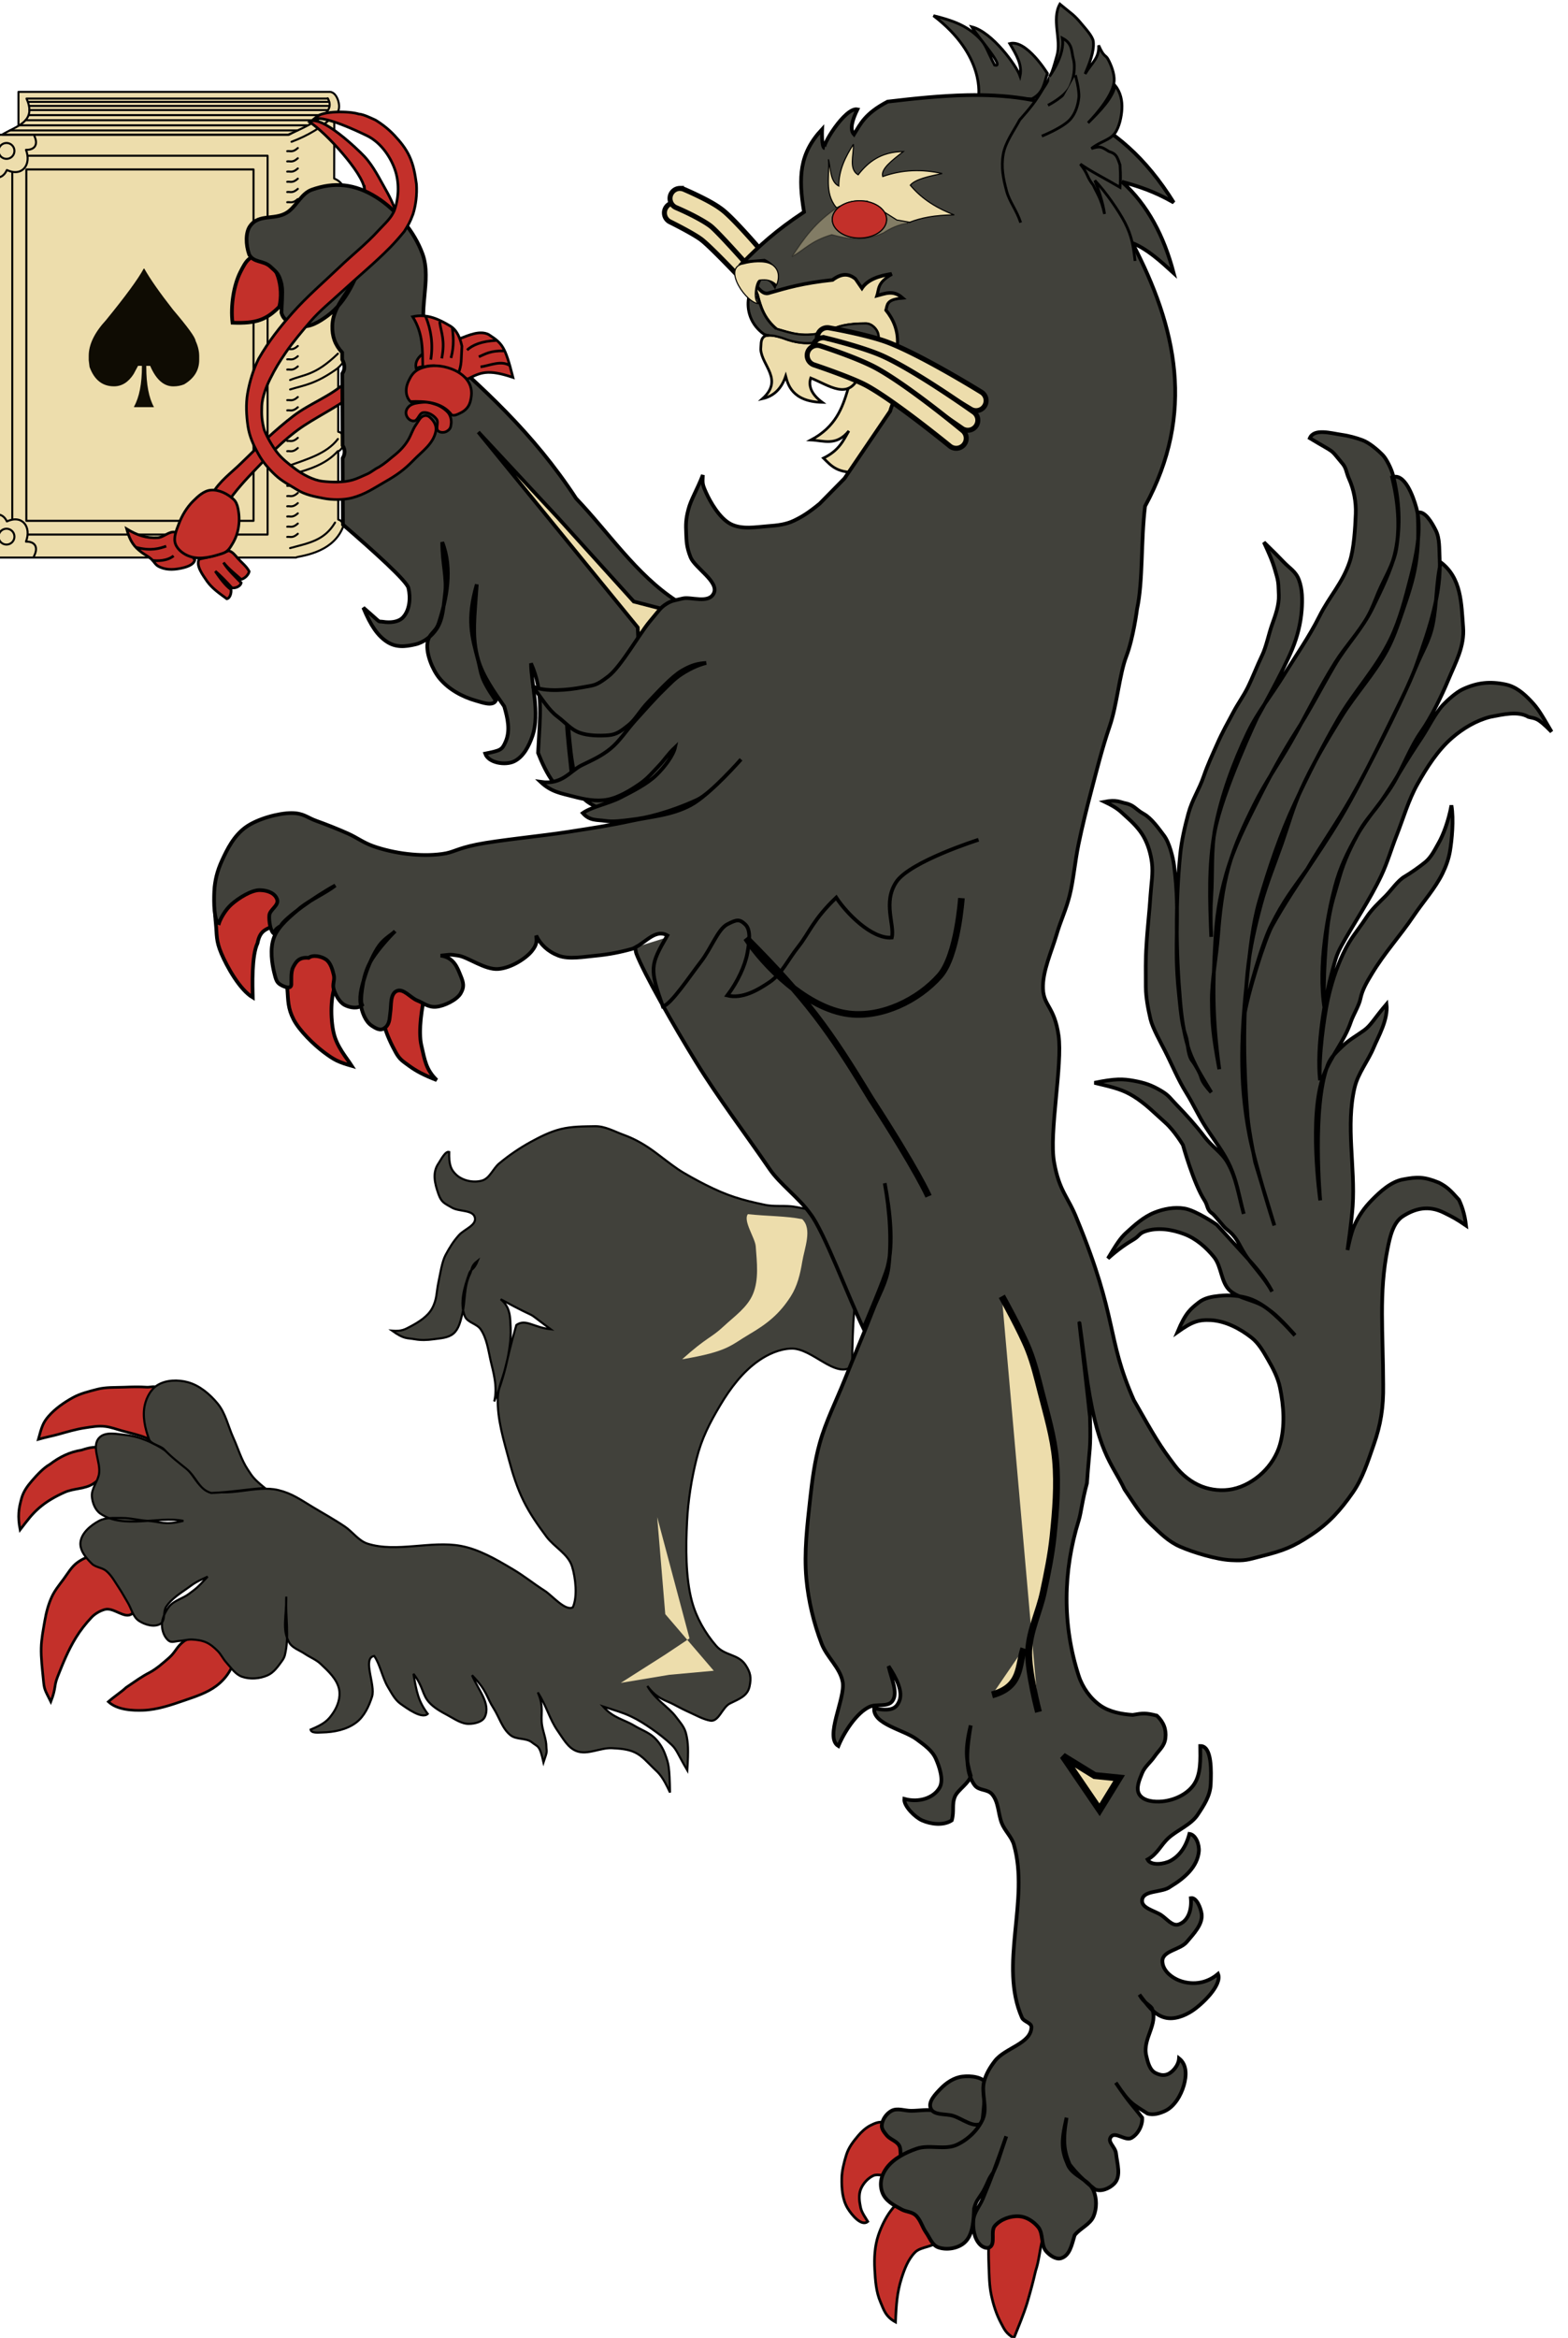 <?xml version="1.0" encoding="UTF-8" standalone="no"?>
<!-- Created with Inkscape (http://www.inkscape.org/) -->

<svg
   xmlns:dc="http://purl.org/dc/elements/1.1/"
   xmlns:cc="http://creativecommons.org/ns#"
   xmlns:rdf="http://www.w3.org/1999/02/22-rdf-syntax-ns#"
   xmlns:svg="http://www.w3.org/2000/svg"
   xmlns="http://www.w3.org/2000/svg"
   xmlns:sodipodi="http://sodipodi.sourceforge.net/DTD/sodipodi-0.dtd"
   xmlns:inkscape="http://www.inkscape.org/namespaces/inkscape"
   width="91.024mm"
   height="135.655mm"
   viewBox="0 0 91.024 135.655"
   version="1.1"
   id="svg8"
   inkscape:version="0.92.1 r15371"
   sodipodi:docname="chat-de-sable.svg">
  <defs
     id="defs2">
    <clipPath
       clipPathUnits="userSpaceOnUse"
       id="clipPath12400">
      <path
         style="fill:#41413b;fill-opacity:1;stroke:#000000;stroke-width:0.26;stroke-linecap:butt;stroke-linejoin:miter;stroke-miterlimit:4;stroke-dasharray:none;stroke-opacity:1"
         d="m 2584.568,4319.428 c -1.423,0.054 -2.832,0.686 -4,1.5 -1.988,1.385 -3.51,3.419 -4.75,5.5 -1.323,2.22 -2.299,4.124 -2.927,6.631 -0.633,2.527 -1.045,5.149 -1.177,7.75 -0.156,3.08 -0.199,6.89 0.604,9.869 0.543,2.016 1.634,3.921 3,5.5 1.091,1.26 2.737,0.985 3.646,2.381 0.607,0.932 0.715,1.544 0.485,2.631 -0.259,1.223 -1.309,1.557 -2.427,2.116 -0.969,0.484 -1.391,2.326 -2.455,2.121 -0.881,-0.17 -1.681,-0.632 -2.5,-1 -0.68,-0.305 -1.344,-0.645 -2,-1 -1.018,-0.551 -2.028,-0.634 -3.265,-2.28 1.009,1.744 2.598,2.554 3.515,3.78 0.626,0.836 1.111,1.286 1.323,2.308 0.187,0.901 0.272,1.67 0.103,4.341 -1.196,-2.024 -1.287,-2.537 -1.927,-3.149 -0.771,-0.738 -1.623,-1.391 -2.5,-2 -0.798,-0.555 -1.622,-1.085 -2.5,-1.5 -1.12,-0.53 -1.816,-0.688 -3.5,-1.25 1.29,1.455 2.58,1.589 3.875,2.375 0.831,0.504 1.8,0.825 2.5,1.5 0.569,0.548 1.016,1.247 1.292,1.987 0.456,1.226 0.566,1.565 0.619,4.773 -0.957,-2.067 -1.341,-2.341 -2.033,-3.005 -0.724,-0.695 -1.392,-1.514 -2.298,-1.944 -0.866,-0.412 -1.871,-0.48 -2.828,-0.53 -1.476,-0.078 -3.042,0.89 -4.42,0.354 -1.049,-0.408 -1.65,-1.554 -2.298,-2.475 -1.032,-1.465 -1.384,-3.1 -2.475,-4.773 0.817,1.823 0.308,2.717 0.53,4.066 0.147,0.889 0.523,1.75 0.53,2.652 0.01,0.659 0.208,0.331 -0.353,1.944 -0.495,-2.226 -0.679,-1.873 -1.414,-2.475 -0.721,-0.591 -1.918,-0.309 -2.652,-0.884 -1.042,-0.817 -1.406,-2.244 -2.121,-3.359 -0.874,-1.362 -0.745,-2.103 -2.652,-4.066 0.767,1.822 2.323,3.494 1.591,5.127 -0.291,0.65 -1.233,0.867 -1.945,0.884 -0.952,0.022 -1.813,-0.61 -2.651,-1.061 -0.821,-0.441 -1.674,-0.899 -2.298,-1.591 -0.901,-0.999 -0.697,-1.917 -1.944,-3.535 0.385,2.272 0.614,3.409 1.768,4.95 -0.712,0.684 -2.552,-0.667 -3.359,-1.237 -0.722,-0.51 -1.134,-1.365 -1.591,-2.121 -0.64,-1.061 -0.991,-2.877 -1.679,-3.801 -1.511,0.279 0.208,3.576 -0.265,5.038 -0.382,1.183 -0.957,2.427 -1.944,3.182 -1.17,0.895 -2.77,1.209 -4.243,1.237 -0.486,0.01 -1.318,0.123 -1.414,-0.353 1.711,-0.713 2.176,-1.14 2.828,-2.121 0.537,-0.81 0.891,-1.874 0.707,-2.828 -0.247,-1.285 -1.346,-2.284 -2.298,-3.182 -0.559,-0.527 -1.31,-0.805 -1.944,-1.237 -0.663,-0.451 -1.559,-0.712 -1.945,-1.414 -0.909,-1.656 -0.321,-3.13 -0.354,-5.657 -0.118,2.521 0.407,4.903 -0.177,7.248 -0.064,0.256 -0.2,0.493 -0.354,0.707 -0.487,0.676 -1.007,1.428 -1.768,1.768 -0.97,0.434 -2.181,0.532 -3.182,0.177 -0.826,-0.293 -1.355,-1.12 -1.945,-1.768 -0.397,-0.436 -0.644,-0.998 -1.061,-1.414 -0.416,-0.417 -0.876,-0.82 -1.414,-1.061 -0.549,-0.245 -1.167,-0.328 -1.768,-0.354 -0.533,-0.023 -1.058,0.147 -1.591,0.177 -0.412,0.023 -0.903,0.241 -1.237,0 -0.605,-0.436 -0.884,-1.288 -0.884,-2.033 0,-0.745 0.427,-1.621 0.884,-2.21 0.602,-0.774 1.699,-0.991 2.475,-1.591 0.825,-0.638 0.881,-0.573 2.298,-2.121 -1.622,0.736 -1.7,0.865 -2.475,1.414 -0.954,0.676 -2.002,1.326 -2.652,2.298 -0.414,0.62 -0.075,1.726 -0.707,2.121 -0.756,0.472 -1.904,0.132 -2.652,-0.354 -0.754,-0.49 -0.947,-1.529 -1.414,-2.298 -0.357,-0.587 -0.677,-1.198 -1.061,-1.768 -0.493,-0.734 -0.912,-1.555 -1.591,-2.121 -0.506,-0.422 -1.296,-0.424 -1.768,-0.884 -0.718,-0.699 -1.526,-1.656 -1.414,-2.652 0.131,-1.162 1.267,-2.101 2.298,-2.652 0.838,-0.448 1.878,-0.347 2.829,-0.354 1.067,-0.01 2.116,0.294 3.182,0.354 1.471,0.081 2.147,0.588 4.42,0 -3.123,-0.599 -7.415,1.043 -10.253,-0.884 -0.654,-0.444 -0.997,-1.333 -1.061,-2.121 -0.079,-0.985 0.735,-1.852 0.884,-2.829 0.223,-1.456 -0.986,-3.325 0,-4.419 0.753,-0.837 2.24,-0.475 3.359,-0.353 1.297,0.141 2.559,0.628 3.712,1.237 1.375,0.727 2.559,1.785 3.712,2.828 0.896,0.811 1.351,2.204 2.475,2.652 2.687,1.071 6.117,-0.598 8.927,0.088 1.669,0.408 2.684,1.144 4.154,2.033 1.358,0.821 2.752,1.585 4.066,2.475 0.976,0.661 1.705,1.766 2.828,2.121 3.542,1.119 7.838,-0.405 11.49,0.265 2.261,0.415 4.387,1.657 6.364,2.828 1.623,0.961 2.477,1.723 4.066,2.74 0.888,0.568 2.519,2.533 3.447,2.033 0.599,-1.322 0.343,-3.618 -0.088,-5.038 -0.473,-1.56 -2.21,-2.404 -3.182,-3.712 -1.043,-1.404 -2.058,-2.849 -2.828,-4.419 -0.772,-1.573 -1.315,-3.257 -1.768,-4.95 -0.681,-2.546 -1.5,-5.144 -1.414,-7.778 0.04,-1.214 0.585,-2.358 0.884,-3.536 0.465,-1.828 0.649,-2.829 1.414,-5.48 1.179,-0.801 2.054,0.286 4.242,0.53 -3.9,-2.892 -0.522,-0.635 -6.187,-3.712 1.242,1.01 1.177,2.288 1.238,3.535 0.132,2.727 -0.987,6.683 -2.033,9.104 0.461,-1.836 -0.154,-3.762 -0.442,-5.038 -0.299,-1.327 -0.473,-2.764 -1.237,-3.889 -0.47,-0.693 -1.624,-0.817 -1.945,-1.591 -0.68,-1.641 -0.069,-3.631 0.531,-5.303 0.215,-0.6 0.569,-0.377 1.06,-1.591 -0.889,0.683 -0.66,1.042 -0.972,1.679 -0.779,1.591 -0.535,3.321 -0.972,5.038 -0.208,0.818 -0.42,1.749 -1.061,2.298 -0.651,0.558 -1.625,0.588 -2.475,0.707 -0.759,0.106 -1.545,0.137 -2.298,0 -0.991,-0.18 -1.304,0.033 -2.829,-1.061 1.201,0.099 1.603,-0.162 2.298,-0.53 0.994,-0.527 2.111,-1.222 2.651,-2.21 0.633,-1.156 0.518,-1.982 0.795,-3.27 0.205,-0.95 0.422,-2.504 0.884,-3.359 0.495,-0.917 0.974,-1.708 1.679,-2.475 0.649,-0.706 2.143,-1.183 1.945,-2.121 -0.213,-1.007 -1.937,-0.724 -2.829,-1.237 -0.95,-0.547 -1.312,-0.647 -1.679,-1.679 -0.469,-1.32 -0.794,-2.647 0,-3.801 0.288,-0.417 0.845,-1.575 1.326,-1.414 -0.036,1.463 0.157,2.16 0.884,2.828 0.8,0.735 2.139,1.011 3.182,0.707 0.96,-0.28 1.351,-1.483 2.121,-2.121 1.208,-1.001 2.513,-1.897 3.889,-2.652 1.18,-0.647 2.406,-1.266 3.712,-1.591 1.377,-0.343 2.824,-0.328 4.242,-0.354 1.239,-0.022 2.372,0.637 3.535,1.061 1.462,0.532 2.732,1.278 3.978,2.21 0.878,0.656 1.837,1.412 2.74,2.033 0.808,0.555 2.571,1.505 3.447,1.944 2.7,1.355 4.38,1.854 7.336,2.475 1.04,0.218 2.124,0.085 3.182,0.177 1.005,0.087 2.004,0.479 3.005,0.353 1.629,-0.205 3.243,-2.697 4.596,-1.768 5.829,4.003 0,0 0,21.213 -2.103,1.578 -4.947,-2.305 -7.574,-2.206 z"
         id="path12402"
         inkscape:connector-curvature="0"
         sodipodi:nodetypes="cccccccccccccccccccccccccccccccccccccccccccccccccccccccccccccccccccccccccccccccccccccccccccccccccccccccccccccccccccccccccccccccccccccccccccccccccccc" />
    </clipPath>
    <filter
       inkscape:collect="always"
       style="color-interpolation-filters:sRGB"
       id="filter12389"
       x="-1.256"
       width="3.511"
       y="-1.084"
       height="3.168">
      <feGaussianBlur
         inkscape:collect="always"
         stdDeviation="8.103"
         id="feGaussianBlur12391" />
    </filter>
    <filter
       inkscape:collect="always"
       style="color-interpolation-filters:sRGB"
       id="filter12385"
       x="-1.691"
       width="4.382"
       y="-0.949"
       height="2.897">
      <feGaussianBlur
         inkscape:collect="always"
         stdDeviation="8.103"
         id="feGaussianBlur12387" />
    </filter>
    <filter
       height="1.44"
       y="-0.22"
       width="2.319"
       x="-0.66"
       id="filter4142-0-4"
       inkscape:collect="always"
       style="color-interpolation-filters:sRGB">
      <feGaussianBlur
         id="feGaussianBlur4144-3-4"
         stdDeviation="0.172"
         inkscape:collect="always" />
    </filter>
    <filter
       inkscape:collect="always"
       id="filter44854"
       x="-0.126"
       width="1.252"
       y="-0.11"
       height="1.221"
       style="color-interpolation-filters:sRGB">
      <feGaussianBlur
         inkscape:collect="always"
         stdDeviation="1.38"
         id="feGaussianBlur44856" />
    </filter>
    <filter
       inkscape:collect="always"
       id="filter42130"
       x="-2.072"
       width="5.143"
       y="-0.273"
       height="1.546"
       style="color-interpolation-filters:sRGB">
      <feGaussianBlur
         inkscape:collect="always"
         stdDeviation="6.833"
         id="feGaussianBlur42132" />
    </filter>
    <filter
       inkscape:collect="always"
       id="filter42134"
       x="-0.63"
       width="2.259"
       y="-0.431"
       height="1.862"
       style="color-interpolation-filters:sRGB">
      <feGaussianBlur
         inkscape:collect="always"
         stdDeviation="1.206"
         id="feGaussianBlur42136" />
    </filter>
    <filter
       inkscape:collect="always"
       id="filter42154"
       x="-1.174"
       width="3.348"
       y="-1.227"
       height="3.455"
       style="color-interpolation-filters:sRGB">
      <feGaussianBlur
         inkscape:collect="always"
         stdDeviation="3.977"
         id="feGaussianBlur42156" />
    </filter>
    <filter
       inkscape:collect="always"
       style="color-interpolation-filters:sRGB"
       id="filter12412"
       x="-0.167"
       width="1.335"
       y="-0.121"
       height="1.242">
      <feGaussianBlur
         inkscape:collect="always"
         stdDeviation="2.272"
         id="feGaussianBlur12414" />
    </filter>
  </defs>
  <sodipodi:namedview
     id="base"
     pagecolor="#ffffff"
     bordercolor="#666666"
     borderopacity="1.0"
     inkscape:pageopacity="0.0"
     inkscape:pageshadow="2"
     inkscape:zoom="0.35"
     inkscape:cx="209.15622"
     inkscape:cy="396.35514"
     inkscape:document-units="mm"
     inkscape:current-layer="layer1"
     showgrid="false"
     fit-margin-top="0"
     fit-margin-left="0"
     fit-margin-right="0"
     fit-margin-bottom="0"
     inkscape:window-width="1916"
     inkscape:window-height="1039"
     inkscape:window-x="0"
     inkscape:window-y="39"
     inkscape:window-maximized="0" />
  <g
     inkscape:label="Calque 1"
     inkscape:groupmode="layer"
     id="layer1"
     transform="translate(197.458,-118.048)">
    <g
       id="g10773"
       transform="matrix(2.193,0,0,2.193,-4525.095,728.891)"
       style="fill:#edddac;fill-opacity:1;stroke:#000000;stroke-opacity:1"
       inkscape:export-filename="/home/fauve/littera/grandesŒuvres/damourEtDeGuerre/DADG-4eme-construction.png"
       inkscape:export-xdpi="128"
       inkscape:export-ydpi="128">
      <path
         sodipodi:nodetypes="cccccscccc"
         id="path10439"
         d="m 2001.113,-276.599 c 0,0 -0.554,-0.907 -0.997,-0.79 0.174,0.293 0.335,0.557 0.272,0.855 -0.092,-0.264 -0.732,-1.163 -1.279,-1.298 0.155,0.268 0.906,1.097 0.606,1.013 -0.213,-0.411 -0.222,-0.528 -0.401,-0.712 -0.337,-0.346 -0.745,-0.48 -1.217,-0.596 1.387,1.056 1.191,2.15 1.191,2.15 l 1.411,0.052 c 0.315,-0.154 0.326,-0.429 0.414,-0.673 z"
         style="fill:#41413b;fill-opacity:1;stroke:#000000;stroke-width:0.073;stroke-linecap:butt;stroke-linejoin:miter;stroke-miterlimit:4;stroke-dasharray:none;stroke-opacity:1"
         inkscape:connector-curvature="0" />
      <path
         sodipodi:nodetypes="ccccccsc"
         inkscape:connector-curvature="0"
         id="path10443"
         d="m 1995.834,-268.246 c -0.151,0.5 -0.323,0.995 -0.981,1.346 0.335,0.014 0.669,0.173 1.004,-0.24 -0.147,0.257 -0.262,0.52 -0.673,0.719 0.206,0.202 0.375,0.428 0.992,0.365 l 2.144,-2.11 c 0,0 -1.585,-1.471 -1.654,-1.471 -0.068,0 -0.833,1.392 -0.833,1.392 z"
         style="fill:#edddac;fill-opacity:1;fill-rule:evenodd;stroke:#000000;stroke-width:0.07;stroke-linecap:butt;stroke-linejoin:miter;stroke-miterlimit:4;stroke-dasharray:none;stroke-opacity:1" />
      <g
         id="g10655"
         inkscape:label="Meubles"
         transform="matrix(-0.027,0,0,0.027,1985.854,-276.981)"
         style="fill:#edddac;fill-opacity:1;stroke:#000000;stroke-opacity:1">
        <g
           id="g10653"
           style="fill:#edddac;fill-opacity:1;stroke:#000000;stroke-opacity:1">
          <g
             id="g10637"
             style="fill:#edddac;fill-opacity:1;stroke:#000000;stroke-opacity:1">
            <path
               inkscape:connector-curvature="0"
               style="fill:#edddac;fill-opacity:1;fill-rule:evenodd;stroke:#000000;stroke-width:2;stroke-linecap:round;stroke-linejoin:round;stroke-miterlimit:4;stroke-dasharray:none;stroke-opacity:1"
               d="m 140.476,38.571 c -8.723,16.495 18.962,25.188 38.095,35.714 H 472.222 V 488.571 H 171.429 c 0,-1.484 -35.557,-2.533 -46.032,-30.159 -0.19,-3.447 1.212,-5.939 4.762,-7.143 v -66.667 c -4.213,-2.371 -5.47,-6.514 -5.972,-11.111 1.052,-4.829 2.407,-7.479 5.972,-8.209 v -62.763 c -4.198,-3.862 -7.021,-7.485 -6.814,-12.081 0.195,-6.292 3.358,-9.029 7.608,-10.077 v -59.764 c -3.042,-1.941 -6.272,-3.662 -7.143,-11.392 0.208,-6.42 4.127,-8.201 7.143,-11.111 v -61.111 c -9.902,-6.584 -6.545,-15.934 3.175,-19.833 L 134,55.375 c -3.526,-2.036 -5.067,-5.782 -4.635,-10.454 0.432,-4.672 3.206,-12.125 8.73,-12.698 H 443.651 v 42.063"
               id="path10455"
               sodipodi:nodetypes="cccccccccccccccccccsccc" />
            <path
               inkscape:connector-curvature="0"
               style="fill:#edddac;fill-opacity:1;fill-rule:evenodd;stroke:#000000;stroke-width:2;stroke-linecap:round;stroke-linejoin:round;stroke-miterlimit:4;stroke-dasharray:none;stroke-opacity:1"
               d="m 133.284,454.322 c 10.581,17.843 26.282,20.073 44.054,24.973"
               id="path10569" />
            <path
               inkscape:connector-curvature="0"
               style="fill:#edddac;fill-opacity:1;fill-rule:evenodd;stroke:#000000;stroke-width:2;stroke-linecap:round;stroke-linejoin:round;stroke-miterlimit:4;stroke-dasharray:none;stroke-opacity:1"
               d="m 130.618,384.313 c 11.734,13.208 29.777,18.667 46.018,22.728"
               id="path10595" />
            <path
               inkscape:connector-curvature="0"
               style="fill:#edddac;fill-opacity:1;fill-rule:evenodd;stroke:#000000;stroke-width:2;stroke-linecap:round;stroke-linejoin:round;stroke-miterlimit:4;stroke-dasharray:none;stroke-opacity:1"
               d="m 130.478,372.387 c 11.018,14.471 30.35,19.798 48.543,26.376"
               id="path10603" />
            <path
               inkscape:connector-curvature="0"
               style="fill:#edddac;fill-opacity:1;fill-rule:evenodd;stroke:#000000;stroke-width:2;stroke-linecap:round;stroke-linejoin:round;stroke-miterlimit:4;stroke-dasharray:none;stroke-opacity:1"
               d="m 129.917,302.518 c 22.284,16.284 33.588,17.014 47.421,21.325"
               id="path10605" />
            <path
               inkscape:connector-curvature="0"
               style="fill:#edddac;fill-opacity:1;fill-rule:evenodd;stroke:#000000;stroke-width:2;stroke-linecap:round;stroke-linejoin:round;stroke-miterlimit:4;stroke-dasharray:none;stroke-opacity:1"
               d="m 130.478,288.769 c 22.387,21.576 32.731,20.068 46.86,25.815"
               id="path10607" />
            <path
               inkscape:connector-curvature="0"
               style="fill:#edddac;fill-opacity:1;fill-rule:evenodd;stroke:#000000;stroke-width:2;stroke-linecap:round;stroke-linejoin:round;stroke-miterlimit:4;stroke-dasharray:none;stroke-opacity:1"
               d="m 131.039,220.584 c 12.04,10.605 28.524,17.4 45.737,23.57"
               id="path10609" />
            <path
               inkscape:connector-curvature="0"
               style="fill:#edddac;fill-opacity:1;fill-rule:evenodd;stroke:#000000;stroke-width:2;stroke-linecap:round;stroke-linejoin:round;stroke-miterlimit:4;stroke-dasharray:none;stroke-opacity:1"
               d="m 129.917,207.676 c 13.075,13.544 29.907,21.453 47.421,28.34"
               id="path10617" />
            <path
               inkscape:connector-curvature="0"
               style="fill:#edddac;fill-opacity:1;fill-rule:evenodd;stroke:#000000;stroke-width:2;stroke-linecap:round;stroke-linejoin:round;stroke-miterlimit:4;stroke-dasharray:none;stroke-opacity:1"
               d="m 131.039,136.965 c 14.051,12.772 28.7,18.955 43.493,23.57"
               id="path10621" />
            <path
               inkscape:connector-curvature="0"
               style="fill:#edddac;fill-opacity:1;fill-rule:evenodd;stroke:#000000;stroke-width:2;stroke-linecap:round;stroke-linejoin:round;stroke-miterlimit:4;stroke-dasharray:none;stroke-opacity:1"
               d="m 130.759,124.339 c 14.777,18.389 32.579,23.251 44.054,27.218"
               id="path10623" />
            <path
               inkscape:connector-curvature="0"
               style="fill:#edddac;fill-opacity:1;fill-rule:evenodd;stroke:#000000;stroke-width:2;stroke-linecap:round;stroke-linejoin:round;stroke-miterlimit:4;stroke-dasharray:none;stroke-opacity:1"
               d="m 134.406,55.592 c 11.501,11.244 25.54,19.526 41.528,25.534"
               id="path10625" />
            <path
               inkscape:connector-curvature="0"
               id="path10627"
               style="fill:#edddac;fill-opacity:1;fill-rule:evenodd;stroke:#000000;stroke-width:2;stroke-linecap:round;stroke-linejoin:round;stroke-miterlimit:4;stroke-dasharray:none;stroke-opacity:1"
               d="m 169.762,87.264 c 5.182,4.658 7.308,2.643 10.382,3.087 m -10.382,6.913 c 5.182,4.658 7.308,2.643 10.382,3.087 m -10.382,6.913 c 5.182,4.658 7.308,2.643 10.382,3.087 m -10.382,6.913 c 5.182,4.658 7.308,2.643 10.382,3.087 m -10.382,6.913 c 5.182,4.658 7.308,2.643 10.382,3.087 m -10.382,6.913 c 5.182,4.658 7.308,2.643 10.382,3.087 m -10.382,28.913 c 5.182,4.658 7.308,2.643 10.382,3.087 m -10.382,6.913 c 5.182,4.658 7.308,2.643 10.382,3.087 m -10.382,6.913 c 5.182,4.658 7.308,2.643 10.382,3.087 m -10.382,6.913 c 5.182,4.658 7.308,2.643 10.382,3.087 m -10.382,6.913 c 5.182,4.658 7.308,2.643 10.382,3.087 m -10.382,6.913 c 5.182,4.658 7.308,2.643 10.382,3.087 m -10.382,28.913 c 5.182,4.658 7.308,2.643 10.382,3.087 m -10.382,6.913 c 5.182,4.658 7.308,2.643 10.382,3.087 m -10.382,6.913 c 5.182,4.658 7.308,2.643 10.382,3.087 m -10.382,6.913 c 5.182,4.658 7.308,2.643 10.382,3.087 m -10.382,6.913 c 5.182,4.658 7.308,2.643 10.382,3.087 m -10.382,6.913 c 5.182,4.658 7.308,2.643 10.382,3.087 m -10.382,26.913 c 5.182,4.658 7.308,2.643 10.382,3.087 m -10.382,6.913 c 5.182,4.658 7.308,2.643 10.382,3.087 m -10.382,6.913 c 5.182,4.658 7.308,2.643 10.382,3.087 m -10.382,6.913 c 5.182,4.658 7.308,2.643 10.382,3.087 m -10.382,6.913 c 5.182,4.658 7.308,2.643 10.382,3.087 m -10.382,6.913 c 5.182,4.658 7.308,2.643 10.382,3.087 m -10.382,30.913 c 5.182,4.658 7.308,2.643 10.382,3.087 m -10.382,6.913 c 5.182,4.658 7.308,2.643 10.382,3.087 m -10.382,6.913 c 5.182,4.658 7.308,2.643 10.382,3.087 m -10.382,6.913 c 5.182,4.658 7.308,2.643 10.382,3.087 m -10.382,6.913 c 5.182,4.658 7.308,2.643 10.382,3.087 m -10.382,6.913 c 5.182,4.658 7.308,2.643 10.382,3.087" />
            <path
               inkscape:connector-curvature="0"
               style="fill:#edddac;fill-opacity:1;fill-rule:evenodd;stroke:#000000;stroke-width:2;stroke-linecap:round;stroke-linejoin:round;stroke-miterlimit:4;stroke-dasharray:none;stroke-opacity:1"
               d="M 179.162,74.112 C 135.395,55.362 136.28,46.705 140.299,38.756 h 295.47 c -0.489,1.081 -0.909,2.119 -1.265,3.118 -0.416,1.167 -0.744,2.28 -0.991,3.342 -0.407,1.752 -0.592,3.367 -0.583,4.863 0.011,1.838 0.314,3.496 0.857,5.006 0.675,1.875 1.72,3.521 3.035,5 1.663,1.871 3.759,3.475 6.082,4.938 2.275,1.433 4.77,2.73 7.292,4.011 3.228,1.639 6.503,3.249 9.423,5.078 z"
               id="path10629"
               sodipodi:nodetypes="cccssssssscc" />
            <path
               inkscape:connector-curvature="0"
               id="path10635"
               style="fill:#edddac;fill-opacity:1;fill-rule:evenodd;stroke:#000000;stroke-width:2;stroke-linecap:round;stroke-linejoin:round;stroke-miterlimit:4;stroke-dasharray:none;stroke-opacity:1"
               d="M 452,70 H 170.531 m 272.113,-5 H 161 M 436.711,60 H 152 M 433.611,55 H 145 M 433,50 H 141 M 433,46 H 139 M 434,42 H 140"
               sodipodi:nodetypes="cccccccccccccc" />
          </g>
          <path
             inkscape:connector-curvature="0"
             d="m 199.404,94.779 h 250.316 V 466.01 h -250.316 z m 13.789,13.435 H 435.931 V 452.575 H 213.193 Z"
             style="display:inline;overflow:visible;visibility:visible;fill:#edddac;fill-opacity:1;fill-rule:evenodd;stroke:#000000;stroke-width:2;stroke-linecap:round;stroke-linejoin:round;stroke-miterlimit:4;stroke-dashoffset:0;stroke-opacity:1;marker:none;enable-background:accumulate"
             id="path10639" />
          <g
             id="g10651"
             style="fill:#edddac;fill-opacity:1;stroke:#000000;stroke-opacity:1">
            <path
               inkscape:connector-curvature="0"
               style="fill:#edddac;fill-opacity:1;fill-rule:evenodd;stroke:#000000;stroke-width:2;stroke-linecap:round;stroke-linejoin:round;stroke-miterlimit:4;stroke-dasharray:none;stroke-opacity:1"
               d="m 428.507,74.516 c -4.893,9.5 -0.634,14.715 7.778,14.496 -5.583,14.579 3.686,26.774 18.738,19.799 4.125,9.273 13.12,9.605 15.556,1.061"
               id="path10641"
               sodipodi:nodetypes="cccc" />
            <path
               inkscape:connector-curvature="0"
               sodipodi:nodetypes="cccc"
               id="path10643"
               d="m 428.507,487.446 c -4.893,-9.5 -0.634,-14.715 7.778,-14.496 -5.583,-14.579 3.686,-26.774 18.738,-19.799 4.125,-9.273 14.358,-8.721 16.794,-0.177"
               style="fill:#edddac;fill-opacity:1;fill-rule:evenodd;stroke:#000000;stroke-width:2;stroke-linecap:round;stroke-linejoin:round;stroke-miterlimit:4;stroke-dasharray:none;stroke-opacity:1" />
            <g
               id="g10649"
               style="fill:#edddac;fill-opacity:1;stroke:#000000;stroke-opacity:1">
              <circle
                 transform="translate(0,3.536)"
                 id="circle10645"
                 style="display:inline;overflow:visible;visibility:visible;fill:#edddac;fill-opacity:1;fill-rule:evenodd;stroke:#000000;stroke-width:2;stroke-linecap:round;stroke-linejoin:round;stroke-miterlimit:4;stroke-dasharray:none;stroke-dashoffset:0;stroke-opacity:1;marker:none;enable-background:accumulate"
                 cx="455.377"
                 cy="86.536"
                 r="7.778" />
              <circle
                 style="display:inline;overflow:visible;visibility:visible;fill:#edddac;fill-opacity:1;fill-rule:evenodd;stroke:#000000;stroke-width:2;stroke-linecap:round;stroke-linejoin:round;stroke-miterlimit:4;stroke-dasharray:none;stroke-dashoffset:0;stroke-opacity:1;marker:none;enable-background:accumulate"
                 id="circle10647"
                 transform="translate(0,381.536)"
                 cx="455.377"
                 cy="86.536"
                 r="7.778" />
            </g>
          </g>
        </g>
      </g>
      <path
         style="fill:#c3302a;fill-opacity:1;stroke:#000000;stroke-width:0.098;stroke-linecap:butt;stroke-linejoin:miter;stroke-miterlimit:4;stroke-dasharray:none;stroke-opacity:1"
         d="m 1980.78,-270.425 c -0.344,0.342 -0.6,0.446 -1.239,0.422 -0.053,-0.448 0.032,-0.991 0.211,-1.344 0.133,-0.262 0.244,-0.472 0.527,-0.395 0.454,0.123 0.622,0.814 0.501,1.318 z"
         id="path10657"
         inkscape:connector-curvature="0"
         sodipodi:nodetypes="ccccc" />
      <path
         style="color:#000000;font-style:normal;font-variant:normal;font-weight:normal;font-stretch:normal;font-size:medium;line-height:normal;font-family:sans-serif;font-variant-ligatures:normal;font-variant-position:normal;font-variant-caps:normal;font-variant-numeric:normal;font-variant-alternates:normal;font-feature-settings:normal;text-indent:0;text-align:start;text-decoration:none;text-decoration-line:none;text-decoration-style:solid;text-decoration-color:#000000;letter-spacing:normal;word-spacing:normal;text-transform:none;writing-mode:lr-tb;direction:ltr;text-orientation:mixed;dominant-baseline:auto;baseline-shift:baseline;text-anchor:start;white-space:normal;shape-padding:0;clip-rule:nonzero;display:inline;overflow:visible;visibility:visible;opacity:1;isolation:auto;mix-blend-mode:normal;color-interpolation:sRGB;color-interpolation-filters:linearRGB;solid-color:#000000;solid-opacity:1;vector-effect:none;fill:#edddac;fill-opacity:1;fill-rule:nonzero;stroke:#000000;stroke-width:0.132;stroke-linecap:round;stroke-linejoin:miter;stroke-miterlimit:4;stroke-dasharray:none;stroke-dashoffset:0;stroke-opacity:1;color-rendering:auto;image-rendering:auto;shape-rendering:auto;text-rendering:auto;enable-background:accumulate"
         d="m 1991.227,-273.174 a 0.265,0.265 0 0 0 -0.099,0.505 c 0,0 0.642,0.317 0.845,0.482 0.262,0.211 0.944,0.932 0.944,0.932 a 0.265,0.265 0 1 0 0.386,-0.362 c 0,0 -0.643,-0.695 -0.998,-0.981 -0.333,-0.269 -0.95,-0.548 -0.95,-0.548 a 0.265,0.265 0 0 0 -0.128,-0.027 z"
         id="path10659"
         inkscape:connector-curvature="0" />
      <path
         sodipodi:nodetypes="cccccccc"
         inkscape:connector-curvature="0"
         id="path10661"
         d="m 1979.1,-254.106 c 0.031,0.299 2e-4,0.448 0.146,0.791 0.145,0.343 0.485,0.959 0.832,1.165 -0.01,-0.303 -0.033,-1.106 0.125,-1.436 0.077,-0.39 0.26,-0.355 0.541,-0.52 0.111,-0.277 0.283,-0.737 -0.042,-1.04 -0.324,-0.304 -1.321,-0.275 -1.623,0.042 -0.011,0.358 -0.01,0.7 0.021,0.999 z"
         style="fill:#c3302a;fill-opacity:1;stroke:#000000;stroke-width:0.098;stroke-linecap:butt;stroke-linejoin:miter;stroke-miterlimit:4;stroke-dasharray:none;stroke-opacity:1" />
      <g
         style="fill:#edddac;fill-opacity:1;stroke:#000000;stroke-opacity:1"
         transform="matrix(0.214,0,0,0.214,1441.227,-1167.217)"
         id="g10683">
        <path
           sodipodi:nodetypes="ccccccccccccc"
           inkscape:connector-curvature="0"
           id="path10663"
           d="m 2515.244,4359.11 c -0.42,0.794 -1.048,1.496 -1.768,2.033 -1.141,0.851 -2.543,1.304 -3.889,1.768 -1.662,0.573 -3.37,1.168 -5.127,1.238 -1.312,0.052 -3.236,-0.033 -4.331,-1.061 0.84,-0.729 1.558,-1.16 2.21,-1.768 1.251,-0.838 1.828,-1.288 2.917,-1.856 0.806,-0.421 1.703,-1.212 2.386,-1.812 0.786,-0.69 0.939,-1.35 1.768,-1.989 0.539,-0.415 1.265,-0.65 1.945,-0.619 0.831,0.038 1.57,0.571 2.298,0.972 0.723,0.399 1.571,1.17 1.856,1.945 0.2,0.543 0.01,0.637 -0.265,1.149 z"
           style="fill:#c3302a;fill-opacity:1;stroke:#000000;stroke-width:0.325;stroke-linecap:butt;stroke-linejoin:miter;stroke-miterlimit:4;stroke-dasharray:none;stroke-opacity:1" />
        <path
           sodipodi:nodetypes="cccccccccccccccc"
           inkscape:connector-curvature="0"
           id="path10665"
           d="m 2503.047,4352.216 c -0.889,0.703 -2.27,-0.845 -3.359,-0.53 -0.602,0.174 -1.204,0.518 -1.635,0.972 -0.722,0.761 -1.396,1.625 -1.944,2.519 -0.951,1.55 -1.582,3.127 -2.254,4.817 -0.482,1.212 -0.157,1.325 -0.84,3.094 -0.771,-1.542 -0.81,-1.486 -0.928,-2.74 -0.122,-1.291 -0.299,-2.637 -0.265,-3.933 0.03,-1.121 0.253,-2.209 0.442,-3.315 0.176,-1.029 0.442,-2.059 0.884,-3.005 0.36,-0.77 0.906,-1.44 1.414,-2.121 0.551,-0.738 1.015,-1.592 1.768,-2.121 0.564,-0.397 1.258,-0.773 1.944,-0.707 1.368,0.132 2.588,1.125 3.535,2.121 0.69,0.726 1.209,1.671 1.414,2.652 0.158,0.752 0.426,1.822 -0.177,2.298 z"
           style="fill:#c3302a;fill-opacity:1;stroke:#000000;stroke-width:0.325;stroke-linecap:butt;stroke-linejoin:miter;stroke-miterlimit:4;stroke-dasharray:none;stroke-opacity:1" />
        <g
           id="g10669"
           style="fill:#edddac;fill-opacity:1;stroke:#000000;stroke-opacity:1">
          <path
             style="fill:#c3302a;fill-opacity:1;stroke:#000000;stroke-width:0.325;stroke-linecap:butt;stroke-linejoin:miter;stroke-miterlimit:4;stroke-dasharray:none;stroke-opacity:1"
             d="m 2498.274,4336.13 c -1.024,0.683 -2.412,0.559 -3.535,1.061 -1.135,0.507 -2.246,1.126 -3.182,1.945 -0.914,0.8 -1.34,1.405 -2.342,2.696 -0.329,-1.699 -0.169,-2.638 0.177,-3.889 0.232,-0.839 0.714,-1.506 1.282,-2.166 0.577,-0.67 1.438,-1.603 2.21,-2.033 1.227,-0.929 2.462,-1.535 3.933,-1.768 0.869,-0.285 1.93,-0.589 2.696,-0.088 0.649,0.424 0.558,1.55 0.354,2.298 -0.221,0.808 -0.894,1.48 -1.591,1.945 z"
             id="path10667"
             inkscape:connector-curvature="0"
             sodipodi:nodetypes="ccccccccccc" />
        </g>
        <path
           sodipodi:nodetypes="cccccccccccccccccccccccccccccccccccccccccccccccccccccccccccccccccccccccccccccccccccccccccccccccccccccccccccccccccccccccccccccccccccccccccccccccccccc"
           inkscape:connector-curvature="0"
           id="path10671"
           d="m 2584.568,4319.428 c -1.423,0.054 -2.832,0.686 -4,1.5 -1.988,1.385 -3.51,3.419 -4.75,5.5 -1.323,2.22 -2.299,4.124 -2.927,6.631 -0.633,2.527 -1.045,5.149 -1.177,7.75 -0.156,3.08 -0.199,6.89 0.604,9.869 0.543,2.016 1.633,3.921 3,5.5 1.091,1.26 2.737,0.985 3.646,2.381 0.607,0.932 0.715,1.544 0.485,2.631 -0.259,1.223 -1.309,1.557 -2.427,2.116 -0.969,0.484 -1.391,2.326 -2.454,2.121 -0.881,-0.17 -1.681,-0.632 -2.5,-1 -0.68,-0.305 -1.344,-0.645 -2,-1 -1.018,-0.551 -2.028,-0.634 -3.265,-2.28 1.009,1.744 2.597,2.554 3.515,3.78 0.625,0.836 1.111,1.286 1.323,2.308 0.187,0.901 0.272,1.67 0.104,4.341 -1.196,-2.024 -1.287,-2.537 -1.927,-3.149 -0.771,-0.738 -1.624,-1.391 -2.5,-2 -0.798,-0.555 -1.621,-1.085 -2.5,-1.5 -1.12,-0.53 -1.816,-0.688 -3.5,-1.25 1.29,1.455 2.58,1.589 3.875,2.375 0.831,0.504 1.801,0.825 2.5,1.5 0.569,0.548 1.016,1.247 1.292,1.987 0.456,1.226 0.566,1.565 0.619,4.773 -0.957,-2.067 -1.341,-2.341 -2.033,-3.005 -0.724,-0.695 -1.392,-1.514 -2.298,-1.944 -0.866,-0.412 -1.871,-0.48 -2.828,-0.53 -1.476,-0.078 -3.042,0.89 -4.42,0.354 -1.049,-0.408 -1.65,-1.554 -2.298,-2.475 -1.032,-1.465 -1.384,-3.1 -2.475,-4.773 0.817,1.823 0.308,2.717 0.53,4.066 0.147,0.889 0.522,1.75 0.53,2.652 0.01,0.659 0.207,0.331 -0.353,1.944 -0.495,-2.226 -0.679,-1.873 -1.414,-2.475 -0.721,-0.591 -1.918,-0.309 -2.652,-0.884 -1.042,-0.817 -1.406,-2.244 -2.121,-3.359 -0.874,-1.362 -0.745,-2.103 -2.652,-4.066 0.767,1.822 2.323,3.494 1.591,5.127 -0.291,0.65 -1.233,0.867 -1.944,0.884 -0.952,0.022 -1.813,-0.61 -2.652,-1.061 -0.821,-0.441 -1.674,-0.899 -2.298,-1.591 -0.901,-0.999 -0.697,-1.917 -1.944,-3.535 0.384,2.272 0.614,3.409 1.768,4.95 -0.712,0.684 -2.552,-0.667 -3.359,-1.237 -0.722,-0.51 -1.134,-1.365 -1.591,-2.121 -0.64,-1.061 -0.992,-2.877 -1.679,-3.801 -1.511,0.279 0.207,3.576 -0.265,5.038 -0.382,1.183 -0.957,2.427 -1.945,3.182 -1.17,0.895 -2.77,1.209 -4.243,1.237 -0.486,0.01 -1.318,0.123 -1.414,-0.353 1.711,-0.713 2.176,-1.14 2.828,-2.121 0.538,-0.81 0.891,-1.874 0.707,-2.828 -0.247,-1.285 -1.346,-2.284 -2.298,-3.182 -0.559,-0.527 -1.31,-0.805 -1.944,-1.237 -0.662,-0.451 -1.559,-0.712 -1.945,-1.414 -0.909,-1.656 -0.321,-3.13 -0.353,-5.657 -0.118,2.521 0.407,4.903 -0.177,7.248 -0.064,0.256 -0.2,0.493 -0.354,0.707 -0.487,0.676 -1.007,1.428 -1.768,1.768 -0.97,0.434 -2.181,0.532 -3.182,0.177 -0.826,-0.293 -1.355,-1.12 -1.944,-1.768 -0.397,-0.436 -0.644,-0.998 -1.061,-1.414 -0.417,-0.417 -0.876,-0.82 -1.414,-1.061 -0.549,-0.245 -1.167,-0.328 -1.768,-0.354 -0.533,-0.023 -1.058,0.147 -1.591,0.177 -0.412,0.023 -0.903,0.241 -1.237,0 -0.605,-0.436 -0.884,-1.288 -0.884,-2.033 0,-0.745 0.426,-1.621 0.884,-2.21 0.602,-0.774 1.699,-0.991 2.475,-1.591 0.825,-0.638 0.881,-0.573 2.298,-2.121 -1.622,0.736 -1.7,0.865 -2.475,1.414 -0.954,0.676 -2.002,1.326 -2.652,2.298 -0.414,0.62 -0.075,1.726 -0.707,2.121 -0.756,0.472 -1.904,0.132 -2.652,-0.354 -0.754,-0.49 -0.947,-1.529 -1.414,-2.298 -0.357,-0.587 -0.677,-1.198 -1.061,-1.768 -0.493,-0.734 -0.912,-1.555 -1.591,-2.121 -0.506,-0.422 -1.296,-0.424 -1.768,-0.884 -0.718,-0.699 -1.526,-1.656 -1.414,-2.652 0.131,-1.162 1.266,-2.101 2.298,-2.652 0.838,-0.448 1.878,-0.347 2.829,-0.354 1.067,-0.01 2.116,0.294 3.182,0.354 1.471,0.081 2.146,0.588 4.42,0 -3.123,-0.599 -7.415,1.043 -10.253,-0.884 -0.654,-0.444 -0.997,-1.333 -1.061,-2.121 -0.079,-0.985 0.735,-1.852 0.884,-2.829 0.222,-1.456 -0.986,-3.325 0,-4.419 0.753,-0.837 2.24,-0.475 3.359,-0.353 1.297,0.141 2.559,0.628 3.712,1.237 1.375,0.727 2.559,1.785 3.712,2.828 0.896,0.811 1.352,2.204 2.475,2.652 2.687,1.071 6.117,-0.598 8.927,0.088 1.669,0.408 2.684,1.144 4.154,2.033 1.358,0.821 2.752,1.585 4.066,2.475 0.976,0.661 1.705,1.766 2.828,2.121 3.542,1.119 7.837,-0.405 11.491,0.265 2.26,0.415 4.387,1.657 6.364,2.828 1.623,0.961 2.477,1.723 4.066,2.74 0.888,0.568 2.519,2.533 3.447,2.033 0.599,-1.322 0.342,-3.618 -0.088,-5.038 -0.473,-1.56 -2.21,-2.404 -3.182,-3.712 -1.043,-1.404 -2.058,-2.849 -2.828,-4.419 -0.772,-1.573 -1.315,-3.257 -1.768,-4.95 -0.681,-2.546 -1.5,-5.144 -1.414,-7.778 0.04,-1.214 0.585,-2.358 0.884,-3.536 0.465,-1.828 0.649,-2.829 1.414,-5.48 1.179,-0.801 2.054,0.286 4.243,0.53 -3.9,-2.892 -0.522,-0.635 -6.187,-3.712 1.242,1.01 1.177,2.288 1.237,3.535 0.132,2.727 -0.986,6.683 -2.033,9.104 0.461,-1.836 -0.154,-3.762 -0.442,-5.038 -0.299,-1.327 -0.473,-2.764 -1.237,-3.889 -0.47,-0.693 -1.624,-0.817 -1.945,-1.591 -0.68,-1.641 -0.069,-3.631 0.53,-5.303 0.215,-0.6 0.569,-0.377 1.061,-1.591 -0.889,0.683 -0.66,1.042 -0.972,1.679 -0.779,1.591 -0.535,3.321 -0.972,5.038 -0.208,0.818 -0.42,1.749 -1.061,2.298 -0.651,0.558 -1.625,0.588 -2.475,0.707 -0.759,0.106 -1.544,0.137 -2.298,0 -0.991,-0.18 -1.304,0.033 -2.829,-1.061 1.201,0.099 1.604,-0.162 2.298,-0.53 0.995,-0.527 2.111,-1.222 2.652,-2.21 0.633,-1.156 0.518,-1.982 0.795,-3.27 0.205,-0.95 0.422,-2.504 0.884,-3.359 0.495,-0.917 0.974,-1.708 1.679,-2.475 0.649,-0.706 2.143,-1.183 1.945,-2.121 -0.213,-1.007 -1.937,-0.724 -2.828,-1.237 -0.95,-0.547 -1.312,-0.647 -1.679,-1.679 -0.469,-1.32 -0.794,-2.647 0,-3.801 0.287,-0.417 0.845,-1.575 1.326,-1.414 -0.036,1.463 0.157,2.16 0.884,2.828 0.8,0.735 2.139,1.011 3.182,0.707 0.96,-0.28 1.351,-1.483 2.121,-2.121 1.208,-1.001 2.513,-1.897 3.889,-2.652 1.18,-0.647 2.406,-1.266 3.712,-1.591 1.377,-0.343 2.824,-0.328 4.243,-0.354 1.239,-0.022 2.372,0.637 3.536,1.061 1.462,0.532 2.731,1.278 3.977,2.21 0.878,0.656 1.837,1.412 2.74,2.033 0.808,0.555 2.571,1.505 3.447,1.944 2.7,1.355 4.38,1.854 7.336,2.475 1.04,0.218 2.124,0.085 3.182,0.177 1.005,0.087 2.005,0.479 3.005,0.353 1.629,-0.205 3.243,-2.697 4.596,-1.768 5.829,4.003 -9e-4,0 0,21.213 -2.103,1.578 -4.947,-2.305 -7.574,-2.206 z"
           style="fill:#41413b;fill-opacity:1;stroke:#000000;stroke-width:0.26;stroke-linecap:butt;stroke-linejoin:miter;stroke-miterlimit:4;stroke-dasharray:none;stroke-opacity:1" />
        <path
           sodipodi:nodetypes="ccccccccccccccccc"
           inkscape:connector-curvature="0"
           id="path10673"
           d="m 2504.903,4324.197 c -0.941,-0.062 -1.886,-0.037 -2.828,0 -1.122,0.044 -2.273,-0.022 -3.359,0.265 -1.007,0.266 -2.049,0.514 -2.961,1.016 -1.102,0.607 -2.232,1.386 -3.049,2.342 -0.669,0.782 -0.819,1.291 -1.238,2.828 0.969,-0.279 1.655,-0.391 2.475,-0.619 1.069,-0.297 2.174,-0.632 3.27,-0.795 0.874,-0.131 1.687,-0.289 2.563,-0.177 0.695,0.089 1.358,0.343 2.033,0.53 1.006,0.279 2.039,0.487 3.005,0.884 0.402,0.165 0.812,0.894 1.149,0.619 0.548,-0.449 -0.434,-1.349 -0.619,-2.033 -0.134,-0.497 -0.341,-0.988 -0.354,-1.503 -0.019,-0.809 0.065,-1.671 0.442,-2.386 0.174,-0.332 0.916,-0.44 0.795,-0.795 -0.143,-0.422 -0.881,-0.147 -1.326,-0.177 z"
           style="fill:#c3302a;fill-opacity:1;stroke:#000000;stroke-width:0.325;stroke-linecap:butt;stroke-linejoin:miter;stroke-miterlimit:4;stroke-dasharray:none;stroke-opacity:1" />
        <path
           sodipodi:nodetypes="cccccccccccc"
           inkscape:connector-curvature="0"
           id="path10675"
           d="m 2505.168,4330.65 c -0.497,-1.336 -0.846,-2.853 -0.53,-4.243 0.217,-0.956 0.753,-1.965 1.591,-2.475 1.062,-0.647 2.512,-0.676 3.712,-0.354 1.468,0.395 2.744,1.479 3.712,2.652 0.99,1.2 1.299,2.827 1.944,4.243 0.591,1.295 0.98,2.703 1.768,3.889 0.577,0.869 0.694,1.136 2.121,2.298 -2.93,0.232 -4.061,0.509 -6.629,0.619 -1.569,-0.441 -1.827,-1.98 -3.094,-3.005 -0.98,-0.794 -1.878,-1.466 -2.74,-2.386 -0.436,-0.465 -1.634,-0.64 -1.856,-1.237 z"
           style="fill:#41413b;fill-opacity:1;stroke:#000000;stroke-width:0.26;stroke-linecap:butt;stroke-linejoin:miter;stroke-miterlimit:4;stroke-dasharray:none;stroke-opacity:1" />
        <g
           id="g10681"
           clip-path="url(#clipPath12400)">
          <path
             style="fill:#edddac;fill-opacity:1;stroke:none;stroke-opacity:1;filter:url(#filter12389)"
             d="m 2585.955,4303.426 c 1.284,1.215 0.283,3.558 0,5.303 -0.239,1.472 -0.61,2.987 -1.414,4.243 -1.394,2.176 -2.897,3.377 -5.127,4.684 -2.347,1.377 -2.61,2.136 -8.309,3.094 3.129,-2.809 3.533,-2.577 5.127,-4.066 1.311,-1.224 2.927,-2.325 3.624,-3.978 0.769,-1.822 0.495,-3.95 0.353,-5.922 -0.073,-1.02 -1.596,-3.167 -0.972,-3.978 2.445,0.261 4.732,0.219 6.718,0.619 z"
             id="path10677"
             inkscape:connector-curvature="0"
             sodipodi:nodetypes="cccccccccc" />
          <path
             style="fill:#edddac;fill-opacity:1;stroke:none;stroke-opacity:1;filter:url(#filter12385)"
             d="m 2568.019,4340.259 1,12 6,7 -5.5,0.5 -6,1 5.5,-3.5 3,-2"
             id="path10679"
             inkscape:connector-curvature="0" />
        </g>
      </g>
      <g
         transform="matrix(0.124,0.047,-0.047,0.124,1867.824,-907.03)"
         id="g10687"
         style="fill:#edddac;fill-opacity:1;stroke:#000000;stroke-opacity:1">
        <path
           style="fill:#edddac;fill-opacity:1;stroke:#000000;stroke-width:1px;stroke-linecap:butt;stroke-linejoin:miter;stroke-opacity:1;filter:url(#filter4142-0-4)"
           d="m 2589.003,4149.563 0.625,1.875"
           id="path10685"
           inkscape:connector-curvature="0" />
      </g>
      <path
         sodipodi:nodetypes="scccccccccccccccccccs"
         inkscape:connector-curvature="0"
         id="path10689"
         d="m 1983.034,-273.551 c 0.038,0.416 0.488,0.891 0.617,1.287 0.198,0.608 0.301,1.362 0.157,1.985 -0.102,0.441 -0.321,0.743 -0.656,1.22 -0.269,0.299 -0.398,0.428 -0.616,0.631 -0.401,0.374 -0.947,0.558 -1.383,0.892 -0.493,0.378 -0.939,0.815 -1.383,1.249 -0.263,0.257 -0.578,0.482 -0.758,0.803 -0.083,0.148 -0.22,0.344 -0.134,0.491 0.062,0.106 0.219,0.098 0.334,0.056 0.19,-0.069 0.222,-0.353 0.346,-0.513 0.258,-0.335 0.545,-0.62 0.836,-0.925 0.276,-0.289 0.569,-0.567 0.892,-0.803 0.403,-0.295 1.013,-0.582 1.405,-0.892 0.354,-0.281 0.562,-0.479 0.825,-0.847 0.282,-0.395 0.56,-0.82 0.669,-1.293 0.133,-0.58 0.081,-1.203 -0.045,-1.784 -0.113,-0.521 -0.267,-1.045 -0.531,-1.508 -0.174,-0.305 -0.339,-0.647 -0.578,-0.903 -0.173,-0.185 -1.155,-1.126 -1.451,-0.91 0.429,0.275 1.415,1.353 1.452,1.767 z"
         style="fill:#c3302a;fill-opacity:1;stroke:#000000;stroke-width:0.07;stroke-linecap:butt;stroke-linejoin:miter;stroke-miterlimit:4;stroke-dasharray:none;stroke-opacity:1" />
      <g
         style="fill:#edddac;fill-opacity:1;stroke:#000000;stroke-width:0.465;stroke-miterlimit:4;stroke-dasharray:none;stroke-opacity:1"
         transform="matrix(0.211,0,0,0.211,1845.362,-499.72)"
         id="g10695">
        <path
           sodipodi:nodetypes="ccccccccccccccccccccccccccccccccccccccccccccccccccccccc"
           inkscape:connector-curvature="0"
           id="path10691"
           d="m 697.321,1124.704 c -1.437,-0.96 -4.348,-0.237 -5.745,-1.149 -5.007,-3.269 -8.419,-8.495 -12.551,-12.816 -5.412,-8.263 -11.707,-13.899 -18.65,-19.976 -1.405,-3.283 0.608,-7.341 -0.619,-10.695 -1.012,-2.767 -3.256,-5.495 -5.745,-7.071 -2.755,-1.753 -5.354,-1.956 -8.132,-0.972 -1.223,0.433 -1.829,1.824 -2.828,2.652 -1.604,1.329 -3.779,0.221 -4.95,1.945 -0.534,0.786 -0.537,2.256 -0.088,3.535 0.56,1.046 1.768,0.712 2.652,1.503 0.889,0.796 1.096,0.979 1.403,2.194 0.119,0.722 0.13,0.841 -0.009,3.589 0.279,1.091 1.235,1.336 2.319,1.642 1.157,0.327 2.476,-0.529 3.447,-1.237 2.45,-1.788 3.74,-4.983 4.508,-7.425 -0.618,3.716 -3.797,5.498 -3.889,8.662 -0.038,1.324 0.336,2.385 1.233,3.359 l 0.004,0.87 c 0.33,0.622 0.4,1.22 0.008,1.776 l 0.042,9.003 c 0.378,0.578 0.284,1.153 0.007,1.604 l 0.039,8.325 c 4.02,3.467 8.003,7.081 8.213,7.944 0.297,1.224 0.173,2.811 -0.707,3.712 -0.59,0.603 -1.642,0.663 -2.475,0.53 -0.808,-0.129 0.038,0.383 -2.475,-1.768 0.936,2.279 1.816,3.506 2.917,4.243 1.143,0.765 2.285,0.667 3.624,0.354 1.067,-0.25 2.045,-1.032 2.652,-1.945 0.839,-1.262 0.86,-2.918 1.061,-4.419 0.258,-1.928 -0.354,-3.76 -0.354,-6.452 1.325,3.348 0.549,7.14 -0.442,10.165 -0.382,1.165 -1.252,1.26 -1.414,2.475 -0.183,1.367 0.631,3.35 1.503,4.419 1.137,1.394 2.865,2.338 4.596,2.828 0.794,0.225 2.072,0.72 2.475,0 -2.039,-2.985 -1.753,-3.298 -2.21,-5.038 -0.794,-3.023 -1.446,-5.124 -0.177,-9.546 -0.263,3.975 -0.662,6.569 0.177,9.458 0.589,2.029 1.975,3.982 3.27,5.834 0.427,1.473 0.787,3.013 0.177,4.419 -0.465,1.073 -0.648,1.105 -2.563,1.503 0.405,1.171 2.508,1.51 3.624,0.972 1.179,-0.568 1.871,-1.945 2.298,-3.182 0.981,-2.843 -0.179,-6.729 -0.177,-9.104 1.583,3.579 1.123,6.571 0.884,11.225 0.885,2.255 2.671,5.983 4.861,4.95 -0.648,-1.584 -0.638,-2.287 -0.795,-3.712 -0.234,-2.112 -0.525,-4.931 -0.619,-7.69 0.575,4.081 0.431,8.66 2.121,11.932 0.478,0.926 2.842,1.697 3.624,2.386 4.045,3.569 5.647,12.64 10.607,10.518 1.86,-35.097 7.891,-30.821 3.27,-36.328 z"
           style="fill:#41413b;fill-opacity:1;stroke:#000000;stroke-width:0.465;stroke-linecap:butt;stroke-linejoin:miter;stroke-miterlimit:4;stroke-dasharray:none;stroke-opacity:1" />
        <path
           inkscape:connector-curvature="0"
           id="path10693"
           d="m 666.758,1102.416 10,10.75 9.5,10.5 6.75,1.75 -6,7 -0.25,-5.5 z"
           style="fill:#edddac;fill-opacity:1;stroke:#000000;stroke-width:0.465;stroke-miterlimit:4;stroke-dasharray:none;stroke-opacity:1;filter:url(#filter44854)" />
      </g>
      <path
         style="color:#000000;font-style:normal;font-variant:normal;font-weight:normal;font-stretch:normal;font-size:medium;line-height:normal;font-family:sans-serif;font-variant-ligatures:normal;font-variant-position:normal;font-variant-caps:normal;font-variant-numeric:normal;font-variant-alternates:normal;font-feature-settings:normal;text-indent:0;text-align:start;text-decoration:none;text-decoration-line:none;text-decoration-style:solid;text-decoration-color:#000000;letter-spacing:normal;word-spacing:normal;text-transform:none;writing-mode:lr-tb;direction:ltr;text-orientation:mixed;dominant-baseline:auto;baseline-shift:baseline;text-anchor:start;white-space:normal;shape-padding:0;clip-rule:nonzero;display:inline;overflow:visible;visibility:visible;opacity:1;isolation:auto;mix-blend-mode:normal;color-interpolation:sRGB;color-interpolation-filters:linearRGB;solid-color:#000000;solid-opacity:1;vector-effect:none;fill:#edddac;fill-opacity:1;fill-rule:nonzero;stroke:#000000;stroke-width:0.132;stroke-linecap:round;stroke-linejoin:miter;stroke-miterlimit:4;stroke-dasharray:none;stroke-dashoffset:0;stroke-opacity:1;color-rendering:auto;image-rendering:auto;shape-rendering:auto;text-rendering:auto;enable-background:accumulate"
         d="m 1991.388,-273.557 a 0.265,0.265 0 0 0 -0.101,0.51 c 0,0 0.171,0.072 0.377,0.174 0.206,0.102 0.451,0.241 0.554,0.329 0.198,0.168 0.811,0.856 0.811,0.856 a 0.265,0.265 0 1 0 0.397,-0.349 c 0,0 -0.563,-0.652 -0.866,-0.909 -0.186,-0.158 -0.441,-0.291 -0.663,-0.4 -0.222,-0.109 -0.407,-0.187 -0.407,-0.187 a 0.265,0.265 0 0 0 -0.103,-0.022 z"
         id="path10697"
         inkscape:connector-curvature="0" />
      <path
         sodipodi:nodetypes="ccccccccc"
         inkscape:connector-curvature="0"
         id="path10699"
         d="m 1980.993,-252.379 c 0.023,0.314 0.012,0.512 0.166,0.811 0.154,0.299 0.543,0.675 0.811,0.874 0.268,0.199 0.365,0.249 0.728,0.354 -0.146,-0.228 -0.393,-0.502 -0.479,-0.874 -0.086,-0.372 -0.089,-0.99 0.062,-1.29 -0.025,-0.363 0.078,-0.659 -0.166,-0.874 -0.245,-0.215 -0.796,-0.298 -1.061,-0.062 -0.15,0.267 -0.085,0.747 -0.062,1.061 z"
         style="fill:#c3302a;fill-opacity:1;stroke:#000000;stroke-width:0.098;stroke-linecap:butt;stroke-linejoin:miter;stroke-miterlimit:4;stroke-dasharray:none;stroke-opacity:1" />
      <path
         sodipodi:nodetypes="ccccccccc"
         inkscape:connector-curvature="0"
         id="path10701"
         d="m 1983.553,-251.442 c 0.048,0.236 0.208,0.565 0.312,0.749 0.104,0.185 0.176,0.224 0.354,0.354 0.178,0.13 0.368,0.235 0.728,0.375 -0.284,-0.277 -0.315,-0.521 -0.406,-0.916 -0.091,-0.394 0.021,-1.037 0.094,-1.352 -0.197,-0.336 -0.554,-0.379 -0.77,-0.312 -0.216,0.067 -0.248,0.242 -0.291,0.437 -0.043,0.195 -0.069,0.43 -0.021,0.666 z"
         style="fill:#c3302a;fill-opacity:1;stroke:#000000;stroke-width:0.098;stroke-linecap:butt;stroke-linejoin:miter;stroke-miterlimit:4;stroke-dasharray:none;stroke-opacity:1" />
      <path
         style="fill:#c3302a;fill-opacity:1;stroke:#000000;stroke-width:0.07;stroke-linecap:butt;stroke-linejoin:miter;stroke-miterlimit:4;stroke-dasharray:none;stroke-opacity:1"
         d="m 1997.199,-221.332 c -0.103,0.102 -0.161,0.259 -0.291,0.324 -0.121,0.06 -0.283,-0.026 -0.405,0.032 -0.141,0.067 -0.26,0.197 -0.324,0.34 -0.053,0.119 -0.053,0.26 -0.032,0.389 0.029,0.174 0.03,0.203 0.21,0.486 -0.164,0.137 -0.424,-0.173 -0.534,-0.356 -0.137,-0.228 -0.159,-0.519 -0.154,-0.785 0,-0.191 0.064,-0.441 0.121,-0.623 0.061,-0.196 0.176,-0.344 0.308,-0.502 0.086,-0.104 0.204,-0.213 0.324,-0.275 0.111,-0.057 0.236,-0.113 0.356,-0.081 0.162,0.043 0.253,0.229 0.34,0.372 0.105,0.172 0.26,0.371 0.21,0.567 -0.014,0.056 -0.089,0.073 -0.13,0.113 z"
         id="path10703"
         inkscape:connector-curvature="0"
         sodipodi:nodetypes="ccccccccccccccc" />
      <path
         style="fill:#41413b;fill-opacity:1;stroke:#000000;stroke-width:0.098;stroke-linecap:butt;stroke-linejoin:miter;stroke-miterlimit:4;stroke-dasharray:none;stroke-opacity:1"
         d="m 1997.312,-221.332 c -0.144,-0.063 -0.042,-0.322 -0.13,-0.453 -0.077,-0.115 -0.237,-0.152 -0.324,-0.259 -0.061,-0.075 -0.136,-0.163 -0.13,-0.259 0.01,-0.155 0.122,-0.315 0.259,-0.389 0.152,-0.082 0.345,0 0.518,0 0.216,0 0.437,-0.047 0.648,0 0.443,0.1 1.149,0.043 1.247,0.486 0.036,0.165 -0.278,0.315 -0.421,0.405 -0.151,0.095 -0.26,0.189 -0.437,0.21 -0.236,0.029 -0.481,-0.055 -0.712,0 -0.188,0.044 -0.341,0.337 -0.518,0.259 z"
         id="path10705"
         inkscape:connector-curvature="0"
         sodipodi:nodetypes="cccccccccccc" />
      <path
         style="fill:#41413b;fill-opacity:1;stroke:#000000;stroke-width:0.098;stroke-linecap:butt;stroke-linejoin:miter;stroke-miterlimit:4;stroke-dasharray:none;stroke-opacity:1"
         d="m 1999.514,-223.404 c -0.123,-0.189 -0.423,-0.219 -0.648,-0.194 -0.221,0.024 -0.429,0.163 -0.583,0.324 -0.134,0.139 -0.333,0.34 -0.259,0.518 0.078,0.189 0.386,0.137 0.583,0.194 0.256,0.075 0.557,0.345 0.777,0.194 0.06,-0.423 0.044,-0.631 0.13,-1.036 z"
         id="path10707"
         inkscape:connector-curvature="0"
         sodipodi:nodetypes="ccccccc" />
      <path
         style="fill:#c3302a;fill-opacity:1;stroke:#000000;stroke-width:0.07;stroke-linecap:butt;stroke-linejoin:miter;stroke-miterlimit:4;stroke-dasharray:none;stroke-opacity:1"
         d="m 2000.226,-216.677 c 0.132,-0.332 0.247,-0.602 0.348,-0.923 0.092,-0.318 0.147,-0.514 0.227,-0.858 0.087,-0.256 0.105,-0.523 0.17,-0.785 0.039,-0.157 0.084,-0.338 0.016,-0.486 -0.09,-0.195 -0.29,-0.367 -0.502,-0.405 -0.252,-0.045 -0.551,0.058 -0.729,0.243 -0.148,0.154 -0.146,0.404 -0.178,0.615 -0.034,0.224 -0.023,0.453 -0.016,0.68 0.01,0.26 0.011,0.523 0.065,0.777 0.054,0.257 0.135,0.513 0.259,0.745 0.093,0.173 0.124,0.264 0.34,0.397 z"
         id="path10709"
         inkscape:connector-curvature="0"
         sodipodi:nodetypes="cccccccccccc" />
      <path
         sodipodi:nodetypes="cccccccccccc"
         inkscape:connector-curvature="0"
         id="path10711"
         d="m 1998.225,-219.273 c -0.114,0.202 -0.451,0.16 -0.615,0.324 -0.181,0.181 -0.278,0.436 -0.356,0.68 -0.12,0.374 -0.144,0.695 -0.162,1.166 -0.269,-0.146 -0.313,-0.334 -0.397,-0.526 -0.119,-0.274 -0.137,-0.568 -0.154,-0.866 -0.017,-0.303 0,-0.619 0.097,-0.907 0.073,-0.216 0.188,-0.457 0.324,-0.639 0.087,-0.116 0.183,-0.233 0.324,-0.267 0.146,-0.035 0.286,0.096 0.421,0.162 0.17,0.083 0.388,0.13 0.486,0.291 0.101,0.167 0.128,0.414 0.032,0.583 z"
         style="fill:#c3302a;fill-opacity:1;stroke:#000000;stroke-width:0.07;stroke-linecap:butt;stroke-linejoin:miter;stroke-miterlimit:4;stroke-dasharray:none;stroke-opacity:1" />
      <path
         sodipodi:nodetypes="cccscccccccccccccsccccccccscssscccccccccccccccccscccccccccsccccccccscccccccccccccccccccsccccccscccsccccscccccccccccsssccccccssccccccscccccccccccccccccccccccccscccccccccccccscccccccscscscccscccccccsccccsscsccccccccscccccccccccccccccccccccccccccccccccccccccccccccccccccccccccccccssccsccccccccccccccccccccccccsccccccccccccscccsscssscsscssscsssscsscsssscscssscccccscsccsscssssssssscsscscsscsssccssssscsssscscsssssscscccssscccccccccccccccccccccccccsccccccsssssssssccssccccccccccccccsccsscssssccc"
         inkscape:connector-curvature="0"
         d="m 2007.664,-243.207 c 0,0 -0.478,-0.552 -0.819,-0.77 -0.263,-0.169 -0.658,-0.206 -0.894,-0.411 -0.249,-0.217 -0.221,-0.637 -0.429,-0.894 -0.208,-0.258 -0.477,-0.49 -0.787,-0.608 -0.324,-0.123 -0.71,-0.185 -1.037,-0.071 -0.167,0.058 -0.151,0.125 -0.304,0.215 -0.163,0.095 -0.395,0.246 -0.679,0.501 0.217,-0.361 0.321,-0.531 0.483,-0.679 0.227,-0.208 0.465,-0.423 0.751,-0.536 0.246,-0.098 0.526,-0.15 0.787,-0.107 0.316,0.052 0.858,0.429 0.858,0.429 0,0 0.527,0.57 0.787,0.858 0.192,0.213 0.477,0.518 0.679,0.912 -0.204,-0.379 -0.56,-0.734 -0.715,-0.983 -0.198,-0.318 -0.206,-0.449 -0.501,-0.679 -0.072,-0.056 -0.3,-0.36 -0.375,-0.411 -0.14,-0.095 -0.104,-0.199 -0.197,-0.34 -0.287,-0.439 -0.572,-1.466 -0.572,-1.466 0,0 -0.224,-0.376 -0.465,-0.59 -0.284,-0.252 -0.517,-0.497 -0.84,-0.697 -0.273,-0.169 -0.486,-0.229 -1.037,-0.358 0.548,-0.113 0.755,-0.105 1.037,-0.054 0.296,0.054 0.474,0.114 0.733,0.268 0.196,0.116 0.235,0.194 0.393,0.358 0.265,0.273 0.521,0.555 0.751,0.858 0.198,0.261 0.457,0.415 0.608,0.679 0.235,0.413 0.278,0.797 0.429,1.359 -0.139,-0.538 -0.182,-0.855 -0.357,-1.252 -0.165,-0.372 -0.423,-0.695 -0.644,-1.037 -0.209,-0.325 -0.314,-0.584 -0.518,-0.912 -0.226,-0.363 -0.378,-0.746 -0.572,-1.126 -0.107,-0.209 -0.322,-0.594 -0.376,-0.822 -0.065,-0.279 -0.122,-0.572 -0.125,-0.858 0,-0.417 -0.01,-0.692 0.018,-1.108 0.024,-0.442 0.08,-0.881 0.107,-1.323 0.018,-0.286 0.073,-0.574 0.036,-0.858 -0.031,-0.235 -0.099,-0.472 -0.215,-0.679 -0.116,-0.206 -0.288,-0.379 -0.465,-0.536 -0.172,-0.154 -0.218,-0.223 -0.572,-0.393 0.316,-0.062 0.419,0.013 0.536,0.036 0.251,0.049 0.277,0.162 0.501,0.286 0.205,0.114 0.395,0.385 0.536,0.572 0.141,0.187 0.239,0.572 0.268,0.805 0.173,1.384 -0.021,1.974 0.125,3.361 0.035,0.328 0.069,0.816 0.179,1.126 0.062,0.176 0.058,0.488 0.161,0.644 0.155,0.213 0.073,0.129 0.518,0.858 -0.313,-0.354 -0.226,-0.351 -0.322,-0.536 -0.108,-0.208 -0.217,-0.419 -0.286,-0.644 -0.12,-0.394 -0.179,-0.806 -0.214,-1.216 -0.113,-1.294 -0.128,-2.605 0,-3.898 0.036,-0.363 0.119,-0.721 0.214,-1.073 0.105,-0.389 0.28,-0.62 0.411,-1.001 0.107,-0.31 0.225,-0.558 0.358,-0.858 0.131,-0.298 0.276,-0.553 0.429,-0.84 0.12,-0.226 0.261,-0.415 0.375,-0.644 0.112,-0.224 0.266,-0.615 0.376,-0.84 0.117,-0.24 0.178,-0.571 0.268,-0.822 0.091,-0.253 0.189,-0.518 0.179,-0.787 -0.01,-0.2 0,-0.309 -0.054,-0.501 -0.078,-0.272 -0.094,-0.363 -0.34,-0.894 0.303,0.295 0.372,0.365 0.518,0.518 0.171,0.18 0.326,0.25 0.411,0.483 0.091,0.247 0.091,0.524 0.072,0.787 -0.026,0.355 -0.115,0.708 -0.25,1.037 -0.254,0.618 -0.921,1.797 -0.921,1.797 0,0 -0.935,1.968 -1.135,3.048 -0.161,0.867 -0.13,1.806 -0.089,2.771 -0.023,-0.417 -0.021,-0.774 0,-1.073 0.042,-0.607 -0.01,-1.226 0.107,-1.824 0.171,-0.865 0.478,-1.707 0.858,-2.503 0.261,-0.546 0.648,-1.022 0.965,-1.538 0.314,-0.51 0.662,-1.002 0.93,-1.538 0.27,-0.54 0.611,-0.876 0.804,-1.448 0.115,-0.34 0.147,-0.911 0.161,-1.269 0.012,-0.315 -0.049,-0.642 -0.179,-0.93 -0.08,-0.178 -0.064,-0.286 -0.197,-0.429 -0.321,-0.387 -0.148,-0.226 -0.84,-0.644 0.114,-0.264 0.556,-0.13 0.84,-0.089 0.181,0.025 0.384,0.079 0.554,0.143 0.18,0.067 0.402,0.256 0.536,0.393 0.104,0.107 0.231,0.374 0.268,0.518 0.168,0.658 0.209,1.355 0.072,2.02 -0.097,0.47 -0.398,1.07 -0.608,1.502 -0.284,0.585 -0.69,0.976 -1.019,1.538 -0.327,0.559 -0.651,1.189 -1.001,1.734 -0.353,0.551 -0.708,1.203 -1.001,1.788 -0.341,0.681 -0.652,1.269 -0.858,2.002 -0.181,0.643 -0.248,1.102 -0.286,1.77 -0.063,1.123 -0.086,1.953 0.107,3.379 -0.174,-0.945 -0.191,-1.21 -0.197,-1.841 0,-0.536 0.12,-1.128 0.161,-1.663 0.048,-0.625 0.117,-1.255 0.286,-1.859 0.16,-0.571 0.415,-1.114 0.679,-1.645 0.283,-0.569 0.649,-1.093 0.965,-1.645 0.401,-0.699 0.75,-1.428 1.18,-2.11 0.264,-0.42 0.613,-0.784 0.858,-1.216 0.116,-0.204 0.194,-0.428 0.286,-0.644 0.161,-0.379 0.397,-0.738 0.465,-1.144 0.104,-0.624 0.052,-1.243 -0.107,-1.895 0.326,-0.123 0.552,0.486 0.644,0.822 0.148,0.545 -0.013,1.275 -0.153,1.822 -0.139,0.543 -0.291,1.135 -0.535,1.639 -0.376,0.775 -0.953,1.373 -1.386,2.118 -0.41,0.705 -0.796,1.475 -1.142,2.213 -0.389,0.831 -0.685,1.716 -0.943,2.597 -0.179,0.612 -0.247,1.308 -0.315,1.943 -0.161,1.508 -0.236,2.776 0.054,4.265 0.163,0.839 0.657,2.377 0.657,2.377 l -0.506,-1.669 c 0,0 -0.168,-0.805 -0.202,-1.214 -0.106,-1.277 -0.126,-2.568 0,-3.843 0.059,-0.599 0.197,-1.189 0.354,-1.77 0.149,-0.551 0.368,-1.08 0.556,-1.618 0.166,-0.473 0.299,-0.959 0.506,-1.416 0.301,-0.667 0.678,-1.299 1.062,-1.922 0.376,-0.609 0.876,-1.139 1.214,-1.77 0.171,-0.32 0.288,-0.667 0.405,-1.011 0.141,-0.414 0.286,-0.832 0.354,-1.264 0.07,-0.45 0.079,-0.843 0.051,-1.365 0.197,-0.058 0.387,0.286 0.479,0.47 0.108,0.214 0.089,0.479 0.102,0.718 0.053,0.937 -0.272,1.87 -0.582,2.756 -0.124,0.356 -0.269,0.673 -0.434,1.011 -0.433,0.885 -0.876,1.802 -1.348,2.667 -0.641,1.176 -1.421,2.144 -2.072,3.314 -0.181,0.326 -0.646,1.764 -0.751,2.467 0.094,-0.698 0.54,-2.138 0.733,-2.485 0.323,-0.645 0.543,-0.916 0.948,-1.484 0.397,-0.679 0.771,-1.194 1.162,-1.877 0.286,-0.5 0.544,-1.006 0.804,-1.52 0.308,-0.609 0.652,-1.317 0.912,-1.949 0.17,-0.412 0.358,-0.69 0.447,-1.126 0.11,-0.542 0.091,-1.153 0.214,-1.645 0.546,0.416 0.541,1.082 0.59,1.716 0.04,0.508 -0.199,0.929 -0.395,1.399 -0.172,0.413 -0.449,0.984 -0.706,1.351 -0.31,0.441 -0.485,0.955 -0.766,1.416 -0.269,0.441 -0.677,0.876 -0.931,1.325 -0.262,0.463 -0.458,0.856 -0.593,1.37 -0.177,0.67 -0.464,2.091 -0.277,3.235 -0.068,-0.608 0.054,-2.04 0.098,-2.311 0.079,-0.487 0.157,-0.688 0.292,-1.163 0.125,-0.443 0.326,-0.866 0.556,-1.264 0.157,-0.272 0.379,-0.5 0.556,-0.759 0.159,-0.231 0.312,-0.467 0.455,-0.708 0.215,-0.363 0.392,-0.635 0.625,-0.987 0.165,-0.251 0.35,-0.633 0.556,-0.851 0.123,-0.13 0.35,-0.332 0.512,-0.408 0.386,-0.181 0.721,-0.218 1.139,-0.131 0.275,0.058 0.479,0.234 0.672,0.437 0.187,0.197 0.259,0.321 0.547,0.815 -0.391,-0.399 -0.423,-0.34 -0.613,-0.393 -0.271,-0.162 -0.667,-0.066 -1.011,0 -0.373,0.096 -0.721,0.304 -1.011,0.556 -0.382,0.332 -0.661,0.774 -0.91,1.214 -0.242,0.428 -0.376,0.908 -0.556,1.365 -0.139,0.352 -0.243,0.719 -0.405,1.062 -0.305,0.649 -0.716,1.243 -1.062,1.871 -0.138,0.251 -0.167,0.411 -0.244,0.687 -0.184,0.667 -0.415,1.966 -0.316,2.86 -0.045,-0.589 0.104,-1.667 0.205,-2.131 0.091,-0.417 0.223,-0.828 0.405,-1.214 0.203,-0.432 0.353,-0.565 0.616,-0.963 0.146,-0.223 0.321,-0.379 0.509,-0.568 0.145,-0.146 0.327,-0.414 0.506,-0.515 0.145,-0.082 0.416,-0.275 0.544,-0.381 0.159,-0.131 0.252,-0.327 0.354,-0.506 0.12,-0.209 0.264,-0.584 0.339,-0.997 0.065,0.383 0.01,0.916 -0.036,1.199 -0.034,0.21 -0.108,0.416 -0.202,0.607 -0.199,0.402 -0.508,0.74 -0.758,1.112 -0.374,0.554 -0.768,0.971 -1.113,1.544 -0.128,0.213 -0.251,0.414 -0.3,0.657 -0.037,0.182 -0.194,0.433 -0.253,0.61 -0.176,0.52 -0.524,0.897 -0.719,1.41 -0.408,1.071 -0.092,3.313 -0.092,3.313 0,0 -0.226,-2.471 0.202,-3.59 0.077,-0.202 0.248,-0.357 0.405,-0.506 0.166,-0.158 0.371,-0.27 0.556,-0.405 0.185,-0.135 0.265,-0.309 0.592,-0.691 0.047,0.414 -0.223,0.865 -0.339,1.146 -0.15,0.362 -0.416,0.68 -0.506,1.062 -0.238,1.018 0.019,2.092 -0.051,3.135 -0.026,0.39 -0.137,1.164 -0.137,1.164 0,0 0.086,-0.441 0.179,-0.644 0.125,-0.274 0.264,-0.474 0.475,-0.688 0.223,-0.226 0.5,-0.477 0.812,-0.536 0.372,-0.071 0.558,-0.078 0.957,0.086 0.201,0.106 0.288,0.184 0.526,0.452 0.067,0.14 0.153,0.363 0.188,0.68 -0.242,-0.166 -0.356,-0.226 -0.577,-0.335 -0.417,-0.21 -0.772,-0.115 -1.094,0.091 -0.265,0.169 -0.345,0.559 -0.407,0.868 -0.233,1.165 -0.116,2.209 -0.114,3.59 0.01,0.604 -0.068,1.066 -0.253,1.593 -0.152,0.434 -0.292,0.887 -0.556,1.264 -0.321,0.459 -0.622,0.799 -1.088,1.109 -0.496,0.33 -0.741,0.421 -1.319,0.568 -0.383,0.098 -0.428,0.127 -0.822,0.107 -0.376,-0.019 -0.996,-0.206 -1.341,-0.358 -0.312,-0.137 -0.521,-0.356 -0.769,-0.59 -0.271,-0.256 -0.464,-0.582 -0.699,-0.924 -0.328,-0.705 -0.739,-0.945 -1.035,-3.223 -0.372,-2.857 -0.01,0.051 0.12,1.303 0.025,0.92 -0.011,0.751 -0.08,1.754 -0.132,0.482 -0.15,0.769 -0.219,0.99 -0.417,1.343 -0.435,2.768 0,4.106 0.1,0.308 0.307,0.6 0.572,0.787 0.244,0.171 0.561,0.23 0.858,0.25 0.266,-0.047 0.345,-0.056 0.639,0.019 0.18,0.169 0.254,0.368 0.227,0.593 -0.027,0.223 -0.167,0.311 -0.294,0.496 -0.101,0.147 -0.255,0.263 -0.322,0.429 -0.072,0.178 -0.177,0.411 -0.072,0.572 0.116,0.176 0.398,0.199 0.608,0.179 0.308,-0.03 0.64,-0.179 0.822,-0.429 0.207,-0.283 0.182,-0.698 0.179,-1.037 0.318,-0.009 0.291,0.688 0.278,1.006 -0.013,0.313 -0.176,0.558 -0.349,0.818 -0.174,0.26 -0.533,0.399 -0.766,0.608 -0.207,0.186 -0.291,0.425 -0.557,0.572 0.088,0.173 0.44,0.125 0.61,0.032 0.229,-0.126 0.404,-0.353 0.498,-0.711 0.174,0.023 0.267,0.29 0.25,0.465 -0.037,0.397 -0.362,0.696 -0.751,0.93 -0.218,0.172 -0.72,0.082 -0.751,0.358 -0.024,0.211 0.323,0.277 0.501,0.393 0.147,0.096 0.298,0.305 0.465,0.25 0.213,-0.07 0.356,-0.317 0.324,-0.696 0.149,-0.026 0.261,0.26 0.284,0.41 0.043,0.279 -0.212,0.534 -0.393,0.751 -0.174,0.209 -0.637,0.229 -0.644,0.501 0,0.22 0.188,0.399 0.387,0.492 0.263,0.123 0.701,0.177 1.086,-0.148 0.116,0.293 -0.423,0.805 -0.686,0.978 -0.205,0.135 -0.477,0.238 -0.715,0.179 -0.295,-0.073 -0.475,-0.341 -0.679,-0.608 0.11,0.208 0.258,0.265 0.326,0.354 0.184,0.428 -0.25,0.801 -0.147,1.255 0.039,0.172 0.091,0.39 0.25,0.465 0.11,0.052 0.207,0.074 0.32,0.03 0.104,-0.042 0.282,-0.206 0.299,-0.419 0.22,0.176 0.194,0.476 0.126,0.715 -0.074,0.26 -0.249,0.561 -0.494,0.675 -0.142,0.067 -0.315,0.118 -0.465,0.072 -0.402,-0.263 -0.455,-0.239 -0.842,-0.818 0.376,0.555 0.423,0.564 0.699,0.926 0.014,0.202 -0.109,0.438 -0.286,0.536 -0.157,0.087 -0.422,-0.174 -0.536,-0.036 -0.117,0.143 0.11,0.264 0.13,0.448 0.03,0.273 0.143,0.601 -0.048,0.797 -0.125,0.128 -0.348,0.223 -0.511,0.15 -0.315,-0.25 -0.493,-0.43 -0.671,-0.66 -0.143,-0.344 -0.189,-0.607 -0.08,-1.235 -0.151,0.652 -0.13,0.868 0.036,1.251 0.127,0.294 0.557,0.384 0.679,0.679 0.087,0.209 0.087,0.47 0,0.679 -0.09,0.218 -0.356,0.314 -0.501,0.501 -0.081,0.274 -0.133,0.537 -0.357,0.608 -0.137,0.043 -0.297,-0.072 -0.393,-0.179 -0.151,-0.168 -0.071,-0.469 -0.214,-0.644 -0.122,-0.149 -0.309,-0.272 -0.501,-0.286 -0.23,-0.017 -0.491,0.078 -0.644,0.25 -0.13,0.147 0.027,0.474 -0.143,0.572 -0.075,0.043 -0.189,-0.01 -0.25,-0.072 -0.157,-0.158 -0.195,-0.422 -0.179,-0.644 0.015,-0.208 0.17,-0.38 0.25,-0.572 0.212,-0.509 0.372,-0.933 0.621,-1.651 -0.247,0.718 -0.197,0.635 -0.343,0.954 -0.147,0.207 -0.099,0.184 -0.264,0.498 -0.137,0.225 -0.189,0.242 -0.246,0.467 -0.01,0.292 -0.025,0.67 -0.233,0.876 -0.172,0.171 -0.486,0.225 -0.715,0.143 -0.16,-0.057 -0.224,-0.255 -0.322,-0.393 -0.105,-0.148 -0.147,-0.348 -0.286,-0.465 -0.098,-0.083 -0.245,-0.082 -0.358,-0.143 -0.218,-0.118 -0.44,-0.232 -0.519,-0.467 -0.076,-0.225 -0.018,-0.453 0.126,-0.641 0.189,-0.246 0.493,-0.399 0.787,-0.501 0.34,-0.118 0.748,0.047 1.073,-0.107 0.289,-0.137 0.551,-0.386 0.679,-0.679 0.133,-0.306 -0.051,-0.679 0.036,-1.001 0.053,-0.196 0.162,-0.376 0.286,-0.536 0.268,-0.347 0.957,-0.455 0.965,-0.894 0,-0.118 -0.203,-0.142 -0.25,-0.25 -0.617,-1.397 0.207,-3.109 -0.214,-4.577 -0.06,-0.21 -0.243,-0.368 -0.322,-0.572 -0.097,-0.251 -0.08,-0.557 -0.255,-0.761 -0.125,-0.146 -0.345,-0.086 -0.461,-0.24 -0.288,-0.383 -0.196,-1.032 -0.105,-1.582 -0.153,0.62 -0.124,0.919 0,1.332 -0.034,0.19 -0.342,0.372 -0.417,0.549 -0.091,0.216 -0.013,0.377 -0.084,0.631 -0.22,0.143 -0.547,0.106 -0.787,0 -0.178,-0.078 -0.488,-0.375 -0.469,-0.568 0.386,0.107 0.784,-0.022 0.938,-0.307 0.108,-0.199 -0.011,-0.548 -0.103,-0.755 -0.1,-0.225 -0.312,-0.368 -0.509,-0.515 -0.336,-0.252 -1.155,-0.397 -1.125,-0.816 0.445,0.078 0.574,0.01 0.661,-0.185 0.115,-0.259 -0.077,-0.626 -0.28,-0.933 0.075,0.336 0.261,0.705 0.101,0.923 -0.123,0.168 -0.418,0.064 -0.607,0.152 -0.339,0.158 -0.667,0.663 -0.822,1.037 -0.378,-0.231 0.191,-1.257 0.114,-1.694 -0.067,-0.379 -0.418,-0.652 -0.556,-1.011 -0.211,-0.55 -0.351,-1.133 -0.405,-1.719 -0.065,-0.706 0.024,-1.419 0.101,-2.124 0.054,-0.493 0.119,-0.989 0.253,-1.466 0.161,-0.576 0.435,-1.114 0.657,-1.669 0.25,-0.625 0.517,-1.243 0.759,-1.871 0.141,-0.368 0.355,-0.721 0.405,-1.113 0.087,-0.689 0.036,-1.475 -0.101,-2.225 0.144,0.764 0.234,1.592 0.076,2.212 -0.077,0.304 -0.641,1.627 -0.641,1.627 -0.392,-0.809 -1.042,-2.57 -1.41,-3.036 -0.293,-0.415 -0.802,-0.781 -1.071,-1.175 -0.638,-0.932 -1.354,-1.872 -1.942,-2.825 -0.588,-0.953 -1.384,-2.347 -1.589,-2.884 -0.01,-0.022 -0.027,-0.155 -0.027,-0.155 -0.024,0.015 -0.057,0.028 -0.091,0.038 -0.315,0.088 -0.617,0.146 -0.942,0.177 -0.325,0.03 -0.722,0.107 -1,0 -0.279,-0.107 -0.476,-0.295 -0.589,-0.53 0.013,0.139 0.032,0.227 -0.118,0.412 -0.15,0.185 -0.531,0.441 -0.883,0.471 -0.352,0.03 -0.798,-0.311 -1.059,-0.353 -0.261,-0.042 -0.227,-0.021 -0.471,0 0.359,0.042 0.452,0.342 0.53,0.53 0.078,0.188 0.103,0.298 0,0.471 -0.103,0.173 -0.437,0.334 -0.647,0.353 -0.21,0.019 -0.329,-0.099 -0.503,-0.168 -0.175,-0.069 -0.364,-0.329 -0.541,-0.25 -0.177,0.079 -0.142,0.379 -0.167,0.541 -0.024,0.162 -0.012,0.313 -0.125,0.416 -0.113,0.103 -0.215,0.066 -0.375,-0.042 -0.159,-0.108 -0.256,-0.35 -0.291,-0.583 -0.035,-0.233 0.043,-0.489 0.125,-0.749 0.082,-0.26 0.232,-0.599 0.374,-0.791 0.143,-0.192 0.337,-0.288 0.416,-0.375 -0.193,0.193 -0.527,0.566 -0.666,0.832 -0.139,0.267 -0.181,0.517 -0.208,0.707 -0.027,0.19 -0.037,0.343 0,0.416 -0.103,0.103 -0.315,0.074 -0.458,0 -0.143,-0.074 -0.247,-0.276 -0.291,-0.416 -0.044,-0.14 0.032,-0.238 0,-0.375 -0.032,-0.136 -0.081,-0.329 -0.208,-0.416 -0.127,-0.087 -0.35,-0.13 -0.458,-0.042 -0.258,-0.025 -0.333,0.106 -0.406,0.239 -0.073,0.133 -0.047,0.381 -0.052,0.468 -0.01,0.137 -0.197,0.058 -0.291,0 -0.094,-0.058 -0.117,-0.124 -0.167,-0.333 -0.049,-0.209 -0.118,-0.608 0,-0.916 0.118,-0.308 0.435,-0.559 0.707,-0.791 0.265,-0.209 0.666,-0.388 0.916,-0.583 -0.522,0.283 -1.341,0.864 -1.447,1.072 -0.297,0.164 -0.066,0.262 -0.169,0.208 -0.103,-0.054 -0.145,-0.34 -0.132,-0.49 0.013,-0.149 0.257,-0.259 0.208,-0.416 -0.049,-0.157 -0.231,-0.246 -0.458,-0.25 -0.227,-0.004 -0.57,0.216 -0.749,0.375 -0.18,0.159 -0.304,0.405 -0.333,0.499 -0.132,-0.045 -0.138,-0.549 -0.125,-0.832 0.014,-0.283 0.073,-0.54 0.208,-0.832 0.135,-0.292 0.308,-0.646 0.624,-0.874 0.316,-0.228 0.88,-0.375 1.207,-0.375 0.327,0 0.415,0.119 0.666,0.208 0.25,0.089 0.583,0.221 0.832,0.333 0.249,0.112 0.402,0.238 0.666,0.333 0.264,0.095 0.608,0.174 0.915,0.208 0.307,0.035 0.608,0.041 0.916,0 0.308,-0.041 0.363,-0.137 0.915,-0.25 0.553,-0.113 1.734,-0.227 2.414,-0.333 0.679,-0.106 1.123,-0.173 1.665,-0.291 0.541,-0.118 1.072,-0.145 1.581,-0.416 0.509,-0.271 1.335,-1.213 1.335,-1.213 0,0 -0.792,0.898 -1.157,1.068 -0.365,0.17 -0.733,0.298 -1.03,0.383 -0.296,0.084 -0.499,0.119 -0.736,0.147 -0.236,0.029 -0.462,0.061 -0.677,0.029 -0.214,-0.032 -0.404,0.005 -0.589,-0.206 0.242,-0.17 0.675,-0.245 1,-0.412 0.325,-0.167 0.702,-0.357 0.942,-0.589 0.24,-0.231 0.456,-0.535 0.5,-0.736 -0.195,0.184 -0.284,0.338 -0.441,0.5 -0.157,0.162 -0.276,0.316 -0.5,0.471 -0.225,0.154 -0.547,0.357 -0.853,0.412 -0.306,0.055 -0.614,-0.009 -0.912,-0.088 -0.298,-0.079 -0.569,-0.114 -0.853,-0.383 0.579,0.085 0.78,-0.291 1.089,-0.441 0.308,-0.15 0.525,-0.245 0.765,-0.441 0.24,-0.197 0.417,-0.48 0.647,-0.736 0.23,-0.255 0.527,-0.591 0.736,-0.794 0.209,-0.204 0.307,-0.316 0.5,-0.441 0.193,-0.125 0.408,-0.234 0.647,-0.294 -0.208,0.013 -0.376,0.047 -0.647,0.206 -0.271,0.159 -0.65,0.581 -0.883,0.824 -0.233,0.243 -0.345,0.474 -0.53,0.618 -0.185,0.144 -0.303,0.247 -0.53,0.265 -0.227,0.018 -0.541,0.015 -0.767,-0.069 -0.226,-0.084 -0.361,-0.261 -0.587,-0.431 -0.226,-0.17 -0.401,-0.458 -0.647,-0.794 0.336,0.162 0.957,0.093 1.295,0.029 0.337,-0.064 0.367,-0.032 0.706,-0.294 0.339,-0.263 0.826,-1.129 1.089,-1.442 0.263,-0.313 0.286,-0.371 0.441,-0.471 0.156,-0.1 0.231,-0.094 0.441,-0.147 0.21,-0.053 0.695,0.153 0.824,-0.147 0.129,-0.301 -0.507,-0.665 -0.618,-0.942 -0.11,-0.276 -0.109,-0.434 -0.118,-0.647 -0.01,-0.213 -0.01,-0.358 0.059,-0.618 0.065,-0.26 0.233,-0.522 0.383,-0.912 -0.01,0.224 -0.017,0.239 0.088,0.471 0.105,0.232 0.349,0.668 0.647,0.824 0.298,0.156 0.689,0.079 0.971,0.059 0.282,-0.02 0.5,-0.048 0.706,-0.147 0.206,-0.099 0.372,-0.197 0.68,-0.449 l 0.657,-0.667 1.209,-1.78 c 0.08,-0.296 0.304,-0.552 -0.132,-0.991 0.093,-0.171 0.107,-0.354 0.092,-0.543 l 0.226,-0.242 c 0.018,-0.373 -0.11,-0.658 -0.306,-0.903 0.044,-0.134 0,-0.291 0.436,-0.323 -0.241,-0.212 -0.457,-0.104 -0.678,-0.049 0.065,-0.185 0,-0.355 0.403,-0.581 -0.331,0.053 -0.63,0.142 -0.79,0.387 l -0.178,-0.258 c -0.155,-0.122 -0.335,-0.167 -0.597,0.032 -0.797,0.084 -1.22,0.213 -1.661,0.339 -0.147,0.06 -0.244,-0.046 -0.34,-0.156 0.01,-0.058 0.03,-0.126 0.081,-0.215 0.164,-0.057 0.289,0.013 0.388,0.171 0.084,-0.243 0.069,-0.471 -0.274,-0.65 l -0.567,0.046 c 0.425,-0.429 0.869,-0.842 1.617,-1.335 -0.151,-0.921 -0.127,-1.541 0.479,-2.19 0,0 -0.023,0.479 0.068,0.502 -0.11,-0.018 0.537,-1.093 0.867,-1.027 -0.136,0.282 -0.211,0.529 -0.091,0.662 0.174,-0.277 0.282,-0.548 0.89,-0.867 0.704,-0.083 1.405,-0.156 2.092,-0.171 2.062,-0.043 3.997,0.45 5.481,2.84 -0.512,-0.295 -0.946,-0.433 -1.369,-0.548 0.682,0.613 1.113,1.44 1.369,2.418 -0.345,-0.315 -0.69,-0.632 -1.095,-0.799 1.168,2.227 1.678,4.503 0.337,6.965 -0.113,0.919 -0.052,1.986 -0.212,2.72 0,0 -0.098,0.767 -0.283,1.249 -0.185,0.481 -0.246,1.284 -0.442,1.854 -0.195,0.57 -0.334,1.128 -0.471,1.648 -0.137,0.52 -0.256,1 -0.353,1.471 -0.097,0.471 -0.134,0.951 -0.235,1.354 -0.101,0.402 -0.233,0.648 -0.353,1.059 -0.12,0.412 -0.371,0.953 -0.353,1.412 0.018,0.459 0.301,0.467 0.412,1.236 0.111,0.769 -0.257,2.574 -0.118,3.355 0.139,0.78 0.373,0.912 0.603,1.501 1.103,2.674 0.767,3.115 1.508,4.794 0.566,0.994 0.681,1.195 1.087,1.732 0.18,0.238 0.43,0.441 0.708,0.55 0.256,0.1 0.553,0.128 0.822,0.071 0.292,-0.061 0.57,-0.224 0.787,-0.429 0.214,-0.202 0.384,-0.468 0.465,-0.751 0.137,-0.481 0.101,-1.011 0,-1.502 -0.055,-0.267 -0.185,-0.515 -0.322,-0.751 -0.119,-0.206 -0.242,-0.424 -0.429,-0.572 -0.306,-0.241 -0.684,-0.439 -1.073,-0.465 -0.336,-0.017 -0.502,0.041 -0.89,0.316 0.218,-0.522 0.353,-0.617 0.558,-0.78 0.156,-0.125 0.348,-0.158 0.547,-0.179 0.262,-0.028 0.536,-0.009 0.787,0.071 0.224,0.072 0.422,0.214 0.608,0.358 0.227,0.175 0.608,0.608 0.608,0.608 m -8.374,-13.105 c 0,0 -1.815,0.574 -2.178,1.118 -0.363,0.544 -0.036,1.137 -0.118,1.471 -0.539,0.043 -1.214,-0.663 -1.471,-1.059 -0.611,0.582 -0.706,0.923 -1,1.295 -0.295,0.372 -0.436,0.718 -0.765,0.942 -0.329,0.224 -0.729,0.448 -1.118,0.353 0.277,-0.365 0.469,-0.79 0.53,-1.118 0.061,-0.329 0.093,-0.625 -0.059,-0.765 -0.151,-0.14 -0.22,-0.13 -0.471,0 -0.251,0.13 -0.423,0.636 -0.706,1 -0.283,0.365 -0.773,1.106 -1,1.177 -0.356,-1.01 -0.34,-1.092 0.118,-1.883 -0.305,-0.175 -0.565,0.175 -0.842,0.314"
         style="fill:#41413b;fill-opacity:1;stroke:#000000;stroke-width:0.098;stroke-linecap:butt;stroke-linejoin:miter;stroke-miterlimit:4;stroke-dasharray:none;stroke-opacity:1"
         id="path10713" />
      <path
         transform="matrix(0.183,0,0,0.183,1858.016,-448.171)"
         style="fill:#edddac;fill-opacity:1;stroke:#000000;stroke-width:1px;stroke-linecap:butt;stroke-linejoin:miter;stroke-opacity:1;filter:url(#filter42130)"
         d="m 775.354,1114.359 c 0,0 2.828,5.081 3.889,7.778 0.765,1.943 1.254,3.986 1.768,6.01 0.83,3.271 1.82,6.538 2.121,9.899 0.326,3.641 0.019,7.324 -0.354,10.96 -0.281,2.737 -0.844,5.44 -1.414,8.132 -0.604,2.852 -1.996,5.572 -2.121,8.485 -0.129,2.981 1.414,8.839 1.414,8.839"
         id="path10715"
         inkscape:connector-curvature="0"
         sodipodi:nodetypes="cccccccc" />
      <path
         transform="matrix(0.183,0,0,0.183,1858.016,-448.171)"
         style="fill:#edddac;fill-opacity:1;stroke:#000000;stroke-width:1px;stroke-linecap:butt;stroke-linejoin:miter;stroke-opacity:1;filter:url(#filter42134)"
         d="m 778.536,1165.271 c -0.847,2.496 -0.257,5.531 -4.596,6.718"
         id="path10717"
         inkscape:connector-curvature="0"
         sodipodi:nodetypes="cc" />
      <path
         transform="matrix(0.183,0,0,0.183,1858.016,-448.171)"
         style="fill:#edddac;fill-opacity:1;stroke:#000000;stroke-opacity:1;filter:url(#filter42154)"
         d="m 784.192,1180.827 4.596,2.828 3.536,0.354 -2.828,4.596 z"
         id="path10719"
         inkscape:connector-curvature="0" />
      <path
         inkscape:transform-center-x="-3.5588942"
         transform="matrix(0.174,0.017,-0.017,0.174,1616.61,-1031.565)"
         style="fill:#41413b;fill-opacity:1;stroke:#000000;stroke-width:1px;stroke-linecap:butt;stroke-linejoin:miter;stroke-opacity:1;filter:url(#filter12412)"
         d="m 2607.975,4209.489 c 0,0 0.259,8.721 -2.121,12.021 -2.9,4.02 -8.126,7.175 -13.082,7.071 -6.446,-0.135 -13.614,-6.111 -16.617,-9.899 9.99,8.271 13.782,12.52 21.074,22.292 8.239,10.342 10.18,13.911 10.18,13.911"
         id="path10721"
         inkscape:connector-curvature="0"
         sodipodi:nodetypes="cccccc" />
      <path
         inkscape:connector-curvature="0"
         d="m 1977.402,-263.718 c 0.148,0.026 0.418,0.018 0.58,-0.117 m -0.987,-0.223 c 0.395,0.102 0.616,0.026 0.792,-0.033 m 0.245,-0.368 c -0.167,-0.044 -0.307,0.138 -0.479,0.145 -0.294,0.012 -0.517,-0.056 -0.814,-0.234 0.09,0.337 0.203,0.477 0.401,0.624 0.087,0.065 0.17,0.101 0.251,0.173 0.072,0.064 0.093,0.129 0.173,0.184 0.187,0.11 0.396,0.103 0.585,0.067 0.144,-0.028 0.356,-0.082 0.396,-0.223 -0.511,-0.74 0,-0.007 -0.513,-0.736 z"
         style="fill:#c3302a;fill-opacity:1;stroke:#000000;stroke-width:0.07;stroke-linecap:butt;stroke-linejoin:miter;stroke-miterlimit:4;stroke-dasharray:none;stroke-opacity:1"
         id="path10723" />
      <path
         sodipodi:nodetypes="ccccccccccccc"
         inkscape:connector-curvature="0"
         id="path10725"
         d="m 1978.656,-263.746 c -0.088,0.18 0.105,0.425 0.217,0.591 0.134,0.183 0.311,0.305 0.518,0.457 0.088,-0.017 0.122,-0.156 0.112,-0.245 -0.148,-0.099 -0.311,-0.328 -0.418,-0.485 0.111,0.087 0.317,0.299 0.441,0.44 0.092,0.016 0.229,-0.042 0.245,-0.134 -0.137,-0.144 -0.361,-0.349 -0.468,-0.535 0.133,0.169 0.32,0.311 0.468,0.446 0.119,-0.035 0.198,-0.139 0.212,-0.212 -0.076,-0.142 -0.19,-0.221 -0.301,-0.346 -0.07,-0.079 -0.142,-0.179 -0.245,-0.201 -0.254,0.107 -0.466,0.158 -0.781,0.223 z"
         style="fill:#c3302a;fill-opacity:1;stroke:#000000;stroke-width:0.07;stroke-linecap:butt;stroke-linejoin:miter;stroke-miterlimit:4;stroke-dasharray:none;stroke-opacity:1" />
      <path
         sodipodi:nodetypes="cccccccccc"
         inkscape:connector-curvature="0"
         id="path10727"
         d="m 1978.968,-265.574 c -0.183,0.015 -0.338,0.161 -0.468,0.29 -0.168,0.167 -0.295,0.38 -0.379,0.602 -0.064,0.169 -0.152,0.366 -0.089,0.535 0.061,0.163 0.235,0.284 0.401,0.335 0.272,0.083 0.578,0 0.848,-0.089 0.139,-0.046 0.193,-0.141 0.268,-0.268 0.166,-0.282 0.205,-0.617 0.134,-0.937 -0.018,-0.081 -0.051,-0.167 -0.112,-0.223 -0.159,-0.147 -0.386,-0.263 -0.602,-0.245 z"
         style="fill:#c3302a;fill-opacity:1;stroke:#000000;stroke-width:0.07;stroke-linecap:butt;stroke-linejoin:miter;stroke-miterlimit:4;stroke-dasharray:none;stroke-opacity:1" />
      <path
         sodipodi:nodetypes="ccccccccccccccccccccccccscccccccccccccccccccc"
         inkscape:connector-curvature="0"
         id="path10729"
         d="m 1981.712,-275.405 c 0.329,-0.054 1.121,0.325 1.382,0.45 0.347,0.166 0.61,0.522 0.741,0.883 0.122,0.336 0.115,0.734 0,1.072 -0.075,0.22 -0.27,0.38 -0.426,0.552 -0.32,0.353 -0.697,0.649 -1.041,0.978 -0.419,0.401 -0.863,0.779 -1.246,1.214 -0.335,0.38 -0.615,0.734 -0.887,1.203 -0.143,0.284 -0.242,0.613 -0.296,0.926 -0.047,0.275 -0.031,0.582 0.01,0.858 0.038,0.265 0.144,0.499 0.273,0.733 0.119,0.217 0.273,0.393 0.453,0.563 0.181,0.171 0.371,0.259 0.582,0.392 0.205,0.13 0.449,0.177 0.687,0.223 0.229,0.045 0.535,0.049 0.761,-0.011 0.351,-0.094 0.571,-0.252 0.886,-0.432 0.293,-0.167 0.503,-0.316 0.737,-0.559 0.228,-0.236 0.516,-0.429 0.59,-0.748 0.03,-0.13 -0.01,-0.24 -0.097,-0.338 -0.059,-0.064 -0.112,-0.114 -0.197,-0.097 -0.117,0.025 -0.158,0.146 -0.228,0.243 -0.084,0.118 -0.125,0.263 -0.198,0.388 -0.092,0.158 -0.22,0.296 -0.363,0.41 -0.164,0.13 -0.226,0.2 -0.424,0.322 -0.115,0.054 -0.194,0.133 -0.31,0.183 -0.15,0.065 -0.261,0.121 -0.383,0.156 -0.24,0.07 -0.544,0.061 -0.792,0.033 -0.248,-0.028 -0.537,-0.185 -0.735,-0.336 -0.166,-0.126 -0.354,-0.271 -0.478,-0.438 -0.131,-0.176 -0.246,-0.378 -0.331,-0.58 -0.069,-0.257 -0.073,-0.405 -0.065,-0.644 0.01,-0.228 0.119,-0.509 0.221,-0.713 0.138,-0.278 0.245,-0.45 0.42,-0.706 0.166,-0.243 0.451,-0.587 0.644,-0.809 0.254,-0.292 0.528,-0.51 0.812,-0.772 0.43,-0.396 0.883,-0.767 1.293,-1.183 0.133,-0.135 0.258,-0.279 0.379,-0.426 0.11,-0.181 0.147,-0.228 0.234,-0.462 0.074,-0.236 0.109,-0.513 0.091,-0.791 -0.037,-0.263 -0.073,-0.493 -0.184,-0.734 -0.094,-0.205 -0.239,-0.387 -0.394,-0.552 -0.148,-0.158 -0.303,-0.284 -0.505,-0.41 -0.117,-0.053 -0.321,-0.155 -0.448,-0.162 -0.253,-0.08 -0.948,-0.085 -1.114,0.077 z"
         style="fill:#c3302a;fill-opacity:1;stroke:#000000;stroke-width:0.07;stroke-linecap:butt;stroke-linejoin:miter;stroke-miterlimit:4;stroke-dasharray:none;stroke-opacity:1" />
      <path
         d="m 1986.53,-269.535 c -0.402,0.019 -0.642,0.126 -0.78,0.256 m 0.97,0.022 c -0.342,-0.01 -0.486,0.08 -0.658,0.156 m 0.825,0.234 c -0.237,-0.149 -0.516,-0.007 -0.78,0.033 m -0.346,0.323 c 0.338,-0.171 0.528,-0.274 1.204,-0.045 -0.211,-0.838 -0.288,-0.902 -0.647,-1.137 -0.23,-0.112 -0.52,0.019 -0.758,0.111 -0.434,0.168 -1.248,0.323 -1.16,0.781 0.556,-0.169 0.932,0.027 1.36,0.29 z"
         style="fill:#c3302a;fill-opacity:1;stroke:#000000;stroke-width:0.07;stroke-linecap:butt;stroke-linejoin:miter;stroke-miterlimit:4;stroke-dasharray:none;stroke-opacity:1"
         id="path10731"
         inkscape:connector-curvature="0" />
      <path
         d="m 1985.358,-269.884 c 0.026,0.208 0.057,0.489 -0.033,0.814 m -0.301,-0.959 c 0.04,0.294 0.151,0.487 0.056,0.97 m -0.424,-1.104 c 0.142,0.351 0.2,0.727 0.134,1.137 m -0.212,0.201 c -0.011,-0.454 0.019,-0.877 -0.268,-1.338 0.387,-0.088 0.71,0.077 0.992,0.245 0.184,0.11 0.266,0.326 0.312,0.535 -0.024,0.383 0,0.484 -0.1,0.736 -0.282,-0.162 -0.599,-0.289 -0.937,-0.178 z"
         style="fill:#c3302a;fill-opacity:1;stroke:#000000;stroke-width:0.07;stroke-linecap:butt;stroke-linejoin:miter;stroke-miterlimit:4;stroke-dasharray:none;stroke-opacity:1"
         id="path10733"
         inkscape:connector-curvature="0" />
      <path
         sodipodi:nodetypes="cccccccccccc"
         inkscape:connector-curvature="0"
         id="path10735"
         d="m 1984.343,-267.403 c 0.11,-0.006 0.136,-0.208 0.245,-0.223 0.132,-0.018 0.279,0.07 0.357,0.178 0.062,0.085 -0.038,0.247 0.045,0.312 0.059,0.046 0.159,0.044 0.223,0.006 0.092,-0.055 0.108,-0.105 0.117,-0.212 0.01,-0.089 -0.02,-0.21 -0.078,-0.279 -0.075,-0.09 -0.212,-0.18 -0.323,-0.217 -0.141,-0.048 -0.237,-0.073 -0.385,-0.056 -0.108,0.012 -0.226,0.023 -0.312,0.089 -0.069,0.053 -0.112,0.138 -0.095,0.223 0.02,0.099 0.105,0.184 0.206,0.178 z"
         style="fill:#c3302a;fill-opacity:1;stroke:#000000;stroke-width:0.07;stroke-linecap:butt;stroke-linejoin:miter;stroke-miterlimit:4;stroke-dasharray:none;stroke-opacity:1" />
      <path
         sodipodi:nodetypes="cccccccccc"
         inkscape:connector-curvature="0"
         id="path10737"
         d="m 1984.254,-267.916 c -0.067,-0.06 -0.104,-0.156 -0.112,-0.245 -0.012,-0.146 0.035,-0.262 0.106,-0.39 0.079,-0.143 0.184,-0.219 0.34,-0.268 0.239,-0.075 0.501,-0.053 0.736,0.033 0.175,0.065 0.342,0.169 0.446,0.323 0.113,0.168 0.117,0.345 0.067,0.541 -0.039,0.15 -0.133,0.247 -0.273,0.312 -0.081,0.038 -0.13,0.068 -0.217,0.05 -0.27,-0.36 -0.729,-0.369 -1.093,-0.357 z"
         style="fill:#c3302a;fill-opacity:1;stroke:#000000;stroke-width:0.07;stroke-linecap:butt;stroke-linejoin:miter;stroke-miterlimit:4;stroke-dasharray:none;stroke-opacity:1" />
      <path
         d="m 1977.205,-271.437 c 0.154,0.274 0.408,0.637 0.762,1.089 0.388,0.456 0.588,0.73 0.597,0.824 0.064,0.139 0.096,0.275 0.096,0.406 v 0.098 c 0,0.274 -0.133,0.489 -0.398,0.647 -0.087,0.036 -0.183,0.054 -0.288,0.054 -0.252,0 -0.457,-0.181 -0.612,-0.543 h -0.103 v 0.029 c 0,0.464 0.068,0.819 0.204,1.064 h -0.528 v -0.015 c 0.139,-0.247 0.209,-0.605 0.209,-1.072 l -0.01,-0.007 h -0.093 l -0.116,0.216 c -0.139,0.218 -0.313,0.327 -0.521,0.327 -0.306,0 -0.522,-0.171 -0.647,-0.514 l -0.022,-0.179 v -0.113 c 0,-0.3 0.153,-0.616 0.46,-0.949 0.516,-0.633 0.847,-1.084 0.993,-1.355 l 0.01,-0.007 h 0.01"
         id="path10739"
         inkscape:connector-curvature="0"
         style="font-style:normal;font-variant:normal;font-weight:normal;font-stretch:normal;font-size:64px;line-height:125%;font-family:'CMU Serif';-inkscape-font-specification:Sans;letter-spacing:0px;word-spacing:0px;fill:#0f0c03;fill-opacity:1;stroke:none;stroke-width:0.265;stroke-opacity:1" />
      <path
         sodipodi:nodetypes="sccccccccccccccccccccccss"
         inkscape:connector-curvature="0"
         id="path10741"
         d="m 1996.331,-269.51 -0.661,-0.145 c -0.44,0.09 -0.796,0.305 -1.436,0.097 -0.782,-0.296 -0.687,0.044 -0.71,0.258 0.026,0.433 0.61,0.799 0.048,1.307 0.273,-0.062 0.49,-0.234 0.613,-0.597 0.055,0.206 0.164,0.676 0.968,0.694 -0.275,-0.204 -0.376,-0.419 -0.306,-0.645 0.485,0.19 1.025,0.632 1.307,-0.113 0.181,-0.167 0.295,-0.689 0.645,0.048 0.113,-0.181 0.129,-0.378 0.113,-0.581 l 0.226,-0.242 c 0.018,-0.373 -0.11,-0.659 -0.306,-0.903 0.044,-0.134 0,-0.291 0.435,-0.323 -0.241,-0.212 -0.457,-0.104 -0.677,-0.048 0.065,-0.185 0,-0.355 0.403,-0.581 -0.331,0.053 -0.63,0.142 -0.79,0.387 l -0.177,-0.258 c -0.155,-0.122 -0.335,-0.166 -0.597,0.032 -0.797,0.084 -1.22,0.213 -1.661,0.339 -0.187,0.077 -0.293,-0.117 -0.419,-0.242 0.146,0.399 0.143,0.814 0.597,1.194 0.374,0.105 0.712,0.249 1.355,0.065 0.261,-0.151 0.544,-0.208 1,-0.21 0.318,-0.002 0.542,0.58 0.032,0.468 z"
         style="fill:#edddac;fill-opacity:1;fill-rule:evenodd;stroke:#000000;stroke-width:0.07;stroke-linecap:butt;stroke-linejoin:miter;stroke-miterlimit:4;stroke-dasharray:none;stroke-opacity:1" />
      <path
         sodipodi:nodetypes="ccccccccscccc"
         id="path10743"
         d="m 1993.434,-270.738 c 0,0.02 0.01,0.04 0.01,0.062 h -0.239 c -0.045,0.209 -0.032,0.666 0.41,0.981 l 0.087,0.028 c 0.102,-0.019 0.266,0.006 0.538,0.109 0.639,0.209 0.995,-0.007 1.435,-0.097 l 0.661,0.145 c 0.51,0.112 0.286,-0.469 -0.032,-0.468 -0.456,0.002 -0.739,0.059 -1,0.21 -0.643,0.185 -0.981,0.04 -1.355,-0.065 -0.345,-0.289 -0.426,-0.598 -0.51,-0.905 z"
         style="fill:#41413b;fill-opacity:1;fill-rule:evenodd;stroke:#000000;stroke-width:0.073;stroke-linecap:butt;stroke-linejoin:miter;stroke-miterlimit:4;stroke-dasharray:none;stroke-opacity:1"
         inkscape:connector-curvature="0" />
      <path
         style="fill:#41413b;fill-opacity:1;fill-rule:evenodd;stroke:#000000;stroke-width:0.044;stroke-linecap:butt;stroke-linejoin:miter;stroke-miterlimit:4;stroke-dasharray:none;stroke-opacity:1"
         d="m 1993.944,-269.833 c 0.374,0.105 0.712,0.249 1.355,0.065 0.261,-0.151 0.544,-0.208 1,-0.21 0.318,-0.002 0.542,0.58 0.032,0.468 l -0.661,-0.145 c -0.44,0.09 -0.796,0.305 -1.436,0.097 -0.268,-0.101 -0.433,-0.128 -0.535,-0.111"
         id="path10745"
         inkscape:connector-curvature="0"
         sodipodi:nodetypes="ccssccc" />
      <g
         id="g10755"
         transform="matrix(0.145,0,0,0.145,2019.285,-278.378)"
         style="fill:#edddac;fill-opacity:1;stroke:#000000;stroke-opacity:1">
        <path
           style="opacity:0.375;fill:#edddac;fill-opacity:1;fill-rule:evenodd;stroke:#000000;stroke-width:0.2;stroke-linecap:butt;stroke-linejoin:miter;stroke-miterlimit:4;stroke-dasharray:none;stroke-opacity:1"
           d="m -163.375,36.563 c 1.283,-0.503 2.792,-0.915 5.116,-1.001 l 5.45,3.448 2.558,0.445 c -2.462,0.365 -3.778,1.113 -5.005,1.891 -3.826,1.732 -6.653,1.064 -9.453,0.334 -3.829,1.157 -4.89,2.66 -7.229,4.004 2.099,-3.134 4.153,-6.274 8.564,-9.12 z"
           id="path10747"
           inkscape:connector-curvature="0"
           sodipodi:nodetypes="cccccccc" />
        <path
           style="fill:#edddac;fill-opacity:1;fill-rule:evenodd;stroke:#000000;stroke-width:0.2;stroke-linecap:butt;stroke-linejoin:miter;stroke-miterlimit:4;stroke-dasharray:none;stroke-opacity:1"
           d="m -160.742,25.188 c -1.46,2.299 -2.667,4.705 -2.674,7.627 -1.598,-0.818 -1.434,-3.104 -1.889,-4.875 0.278,2.93 -0.773,5.991 1.373,8.734 l 0.301,0.066 c 0.089,-0.059 0.165,-0.119 0.256,-0.178 1.283,-0.503 2.792,-0.914 5.115,-1 l 5.449,3.447 2.346,0.408 c 1.982,-0.767 4.463,-1.313 8.125,-1.334 -3.829,-1.462 -6.285,-3.336 -8.021,-5.426 0.969,-1.124 3.423,-1.61 5.818,-2.123 -3.617,-0.812 -7.234,-0.736 -10.852,0.549 -0.408,-1.382 1.736,-2.975 3.773,-4.561 -4.116,0.052 -6.428,1.906 -8.256,4.246 -1.772,-1.037 -0.79,-3.602 -0.865,-5.582 z m 9.863,14.379 c -0.016,0.003 -0.033,0.005 -0.049,0.008 l 0.016,0.004 c 0.01,-0.004 0.023,-0.007 0.033,-0.012 z"
           id="path10749"
           inkscape:connector-curvature="0" />
        <path
           style="opacity:1;vector-effect:none;fill:#edddac;fill-opacity:1;stroke:#000000;stroke-width:0.203;stroke-linecap:round;stroke-linejoin:miter;stroke-miterlimit:4;stroke-dasharray:none;stroke-dashoffset:0;stroke-opacity:1"
           id="path10751"
           sodipodi:type="arc"
           sodipodi:cx="-159.64163"
           sodipodi:cy="38.909554"
           sodipodi:rx="4.9528098"
           sodipodi:ry="3.395071"
           sodipodi:start="2.9878117"
           sodipodi:end="2.9865376"
           sodipodi:open="true"
           d="m -164.536,39.43 a 4.953,3.395 0 0 1 4.134,-3.875 4.953,3.395 0 0 1 5.654,2.833 4.953,3.395 0 0 1 -4.131,3.877 4.953,3.395 0 0 1 -5.657,-2.83" />
        <path
           d="m -164.536,39.43 a 4.953,3.395 0 0 1 4.134,-3.875 4.953,3.395 0 0 1 5.654,2.833 4.953,3.395 0 0 1 -4.131,3.877 4.953,3.395 0 0 1 -5.657,-2.83"
           sodipodi:open="true"
           sodipodi:end="2.9865376"
           sodipodi:start="2.9878117"
           sodipodi:ry="3.395071"
           sodipodi:rx="4.9528098"
           sodipodi:cy="38.909554"
           sodipodi:cx="-159.64163"
           sodipodi:type="arc"
           id="path10753"
           style="opacity:1;vector-effect:none;fill:#c3302a;fill-opacity:1;stroke:#000000;stroke-width:0.203;stroke-linecap:round;stroke-linejoin:miter;stroke-miterlimit:4;stroke-dasharray:none;stroke-dashoffset:0;stroke-opacity:1" />
      </g>
      <path
         sodipodi:nodetypes="ccccccccccccccccccccccccccc"
         inkscape:connector-curvature="0"
         id="path10757"
         d="m 2003.433,-271.638 c -0.047,-0.401 -0.085,-0.653 -0.269,-1.013 -0.149,-0.291 -0.503,-0.809 -0.795,-1.115 0.094,0.232 0.217,0.59 0.256,0.885 -0.086,-0.412 -0.217,-0.571 -0.295,-0.756 -0.192,-0.245 -0.117,-0.268 -0.346,-0.564 0.3,0.208 0.672,0.391 1.051,0.615 0.026,-0.345 0,-0.492 0,-0.59 -0.084,-0.251 -0.111,-0.298 -0.295,-0.359 -0.211,-0.134 -0.235,-0.144 -0.462,-0.077 0.222,-0.182 0.48,-0.219 0.615,-0.397 0.122,-0.162 0.183,-0.451 0.192,-0.654 0.01,-0.203 -0.028,-0.431 -0.179,-0.615 -0.065,0.319 -0.373,0.646 -0.718,0.987 0.255,-0.265 0.675,-0.76 0.692,-1.115 0.01,-0.184 -0.077,-0.416 -0.167,-0.577 -0.063,-0.112 -0.103,-0.037 -0.244,-0.359 0.021,0.339 -0.176,0.449 -0.359,0.756 0.11,-0.265 0.248,-0.593 0.218,-0.859 -0.016,-0.137 -0.22,-0.355 -0.308,-0.462 -0.208,-0.253 -0.269,-0.27 -0.577,-0.526 -0.226,0.407 0.043,0.939 -0.077,1.359 -0.088,0.308 -0.147,0.565 -0.372,0.885 -0.198,0.338 -0.339,0.506 -0.615,0.82 -0.155,0.29 -0.378,0.586 -0.436,0.91 -0.06,0.337 0,0.643 0.09,0.974 0.076,0.284 0.264,0.501 0.372,0.833"
         style="fill:#41413b;fill-opacity:1;stroke:#000000;stroke-width:0.073;stroke-linecap:butt;stroke-linejoin:miter;stroke-miterlimit:4;stroke-dasharray:none;stroke-opacity:1" />
      <path
         sodipodi:nodetypes="ccccc"
         inkscape:connector-curvature="0"
         id="path10759"
         d="m 2001.164,-276.518 c 0,0 0.424,-0.562 0.344,-1.015 0.275,0.143 0.237,0.348 0.29,0.544 0.062,0.227 0.012,0.531 -0.091,0.743 -0.128,0.263 -0.58,0.49 -0.58,0.49"
         style="fill:#41413b;fill-opacity:1;stroke:#000000;stroke-width:0.073;stroke-linecap:butt;stroke-linejoin:miter;stroke-miterlimit:4;stroke-dasharray:none;stroke-opacity:1" />
      <path
         sodipodi:nodetypes="cccc"
         inkscape:connector-curvature="0"
         id="path10761"
         d="m 2001.853,-276.554 c 0,0 0.113,0.398 0.091,0.598 -0.022,0.2 -0.088,0.409 -0.218,0.562 -0.191,0.226 -0.761,0.453 -0.761,0.453"
         style="fill:#41413b;fill-opacity:1;stroke:#000000;stroke-width:0.073;stroke-linecap:butt;stroke-linejoin:miter;stroke-miterlimit:4;stroke-dasharray:none;stroke-opacity:1" />
      <g
         transform="matrix(0.265,0,0,0.265,1310.462,-1368.223)"
         id="g10769"
         style="fill:#edddac;fill-opacity:1;stroke:#000000;stroke-opacity:1">
        <path
           inkscape:connector-curvature="0"
           id="path10763"
           d="m 2584.236,4144.721 a 1,1 0 0 0 -0.156,1.986 c 0,0 3.906,0.734 5.492,1.34 3.005,1.149 9.008,4.811 9.008,4.811 a 1,1 0 1 0 1.049,-1.703 c 0,0 -5.872,-3.65 -9.342,-4.977 -2.051,-0.784 -5.852,-1.439 -5.852,-1.439 a 1,1 0 0 0 -0.199,-0.018 z"
           style="color:#000000;font-style:normal;font-variant:normal;font-weight:normal;font-stretch:normal;font-size:medium;line-height:normal;font-family:sans-serif;font-variant-ligatures:normal;font-variant-position:normal;font-variant-caps:normal;font-variant-numeric:normal;font-variant-alternates:normal;font-feature-settings:normal;text-indent:0;text-align:start;text-decoration:none;text-decoration-line:none;text-decoration-style:solid;text-decoration-color:#000000;letter-spacing:normal;word-spacing:normal;text-transform:none;writing-mode:lr-tb;direction:ltr;text-orientation:mixed;dominant-baseline:auto;baseline-shift:baseline;text-anchor:start;white-space:normal;shape-padding:0;clip-rule:nonzero;display:inline;overflow:visible;visibility:visible;opacity:1;isolation:auto;mix-blend-mode:normal;color-interpolation:sRGB;color-interpolation-filters:linearRGB;solid-color:#000000;solid-opacity:1;vector-effect:none;fill:#edddac;fill-opacity:1;fill-rule:nonzero;stroke:#000000;stroke-width:0.5;stroke-linecap:round;stroke-linejoin:miter;stroke-miterlimit:4;stroke-dasharray:none;stroke-dashoffset:0;stroke-opacity:1;color-rendering:auto;image-rendering:auto;shape-rendering:auto;text-rendering:auto;enable-background:accumulate" />
        <path
           inkscape:connector-curvature="0"
           id="path10765"
           d="m 2583.673,4145.735 a 1,1 0 0 0 -0.083,1.964 c 0,0 3.852,0.981 5.396,1.686 2.926,1.337 8.685,5.373 8.685,5.373 a 1.001,1.001 0 1 0 1.156,-1.633 c 0,0 -5.629,-4.014 -9.008,-5.558 -1.997,-0.912 -5.75,-1.808 -5.75,-1.808 a 1,1 0 0 0 -0.396,-0.023 z"
           style="color:#000000;font-style:normal;font-variant:normal;font-weight:normal;font-stretch:normal;font-size:medium;line-height:normal;font-family:sans-serif;font-variant-ligatures:normal;font-variant-position:normal;font-variant-caps:normal;font-variant-numeric:normal;font-variant-alternates:normal;font-feature-settings:normal;text-indent:0;text-align:start;text-decoration:none;text-decoration-line:none;text-decoration-style:solid;text-decoration-color:#000000;letter-spacing:normal;word-spacing:normal;text-transform:none;writing-mode:lr-tb;direction:ltr;text-orientation:mixed;dominant-baseline:auto;baseline-shift:baseline;text-anchor:start;white-space:normal;shape-padding:0;clip-rule:nonzero;display:inline;overflow:visible;visibility:visible;opacity:1;isolation:auto;mix-blend-mode:normal;color-interpolation:sRGB;color-interpolation-filters:linearRGB;solid-color:#000000;solid-opacity:1;vector-effect:none;fill:#edddac;fill-opacity:1;fill-rule:nonzero;stroke:#000000;stroke-width:0.5;stroke-linecap:round;stroke-linejoin:miter;stroke-miterlimit:4;stroke-dasharray:none;stroke-dashoffset:0;stroke-opacity:1;color-rendering:auto;image-rendering:auto;shape-rendering:auto;text-rendering:auto;enable-background:accumulate" />
        <path
           inkscape:transform-center-y="3.8615304"
           inkscape:transform-center-x="-6.7100949"
           inkscape:connector-curvature="0"
           id="path10767"
           d="m 2583.063,4146.502 a 1,1 0 0 0 -0.126,1.941 c 0,0 3.77,1.259 5.258,2.076 2.82,1.548 8.265,5.997 8.265,5.997 a 1.001,1.001 0 1 0 1.273,-1.544 c 0,0 -5.319,-4.417 -8.575,-6.205 -1.925,-1.057 -5.6,-2.226 -5.6,-2.226 a 1,1 0 0 0 -0.494,-0.041 z"
           style="color:#000000;font-style:normal;font-variant:normal;font-weight:normal;font-stretch:normal;font-size:medium;line-height:normal;font-family:sans-serif;font-variant-ligatures:normal;font-variant-position:normal;font-variant-caps:normal;font-variant-numeric:normal;font-variant-alternates:normal;font-feature-settings:normal;text-indent:0;text-align:start;text-decoration:none;text-decoration-line:none;text-decoration-style:solid;text-decoration-color:#000000;letter-spacing:normal;word-spacing:normal;text-transform:none;writing-mode:lr-tb;direction:ltr;text-orientation:mixed;dominant-baseline:auto;baseline-shift:baseline;text-anchor:start;white-space:normal;shape-padding:0;clip-rule:nonzero;display:inline;overflow:visible;visibility:visible;opacity:1;isolation:auto;mix-blend-mode:normal;color-interpolation:sRGB;color-interpolation-filters:linearRGB;solid-color:#000000;solid-opacity:1;vector-effect:none;fill:#edddac;fill-opacity:1;fill-rule:nonzero;stroke:#000000;stroke-width:0.5;stroke-linecap:round;stroke-linejoin:miter;stroke-miterlimit:4;stroke-dasharray:none;stroke-dashoffset:0;stroke-opacity:1;color-rendering:auto;image-rendering:auto;shape-rendering:auto;text-rendering:auto;enable-background:accumulate" />
      </g>
      <path
         sodipodi:nodetypes="sccccs"
         inkscape:connector-curvature="0"
         id="path10771"
         d="m 1993.807,-271.55 c 0.162,0.094 0.244,0.283 0.137,0.548 -0.124,-0.128 -0.277,-0.151 -0.444,-0.129 -0.103,-0.013 -0.206,0.588 -0.01,0.621 -0.318,0.041 -1.016,-0.967 -0.422,-1.051 0.219,-0.059 0.56,-0.092 0.737,0.011 z"
         style="fill:#edddac;fill-opacity:1;fill-rule:evenodd;stroke:#000000;stroke-width:0.029;stroke-linecap:butt;stroke-linejoin:miter;stroke-miterlimit:4;stroke-dasharray:none;stroke-opacity:1" />
    </g>
  </g>
</svg>
